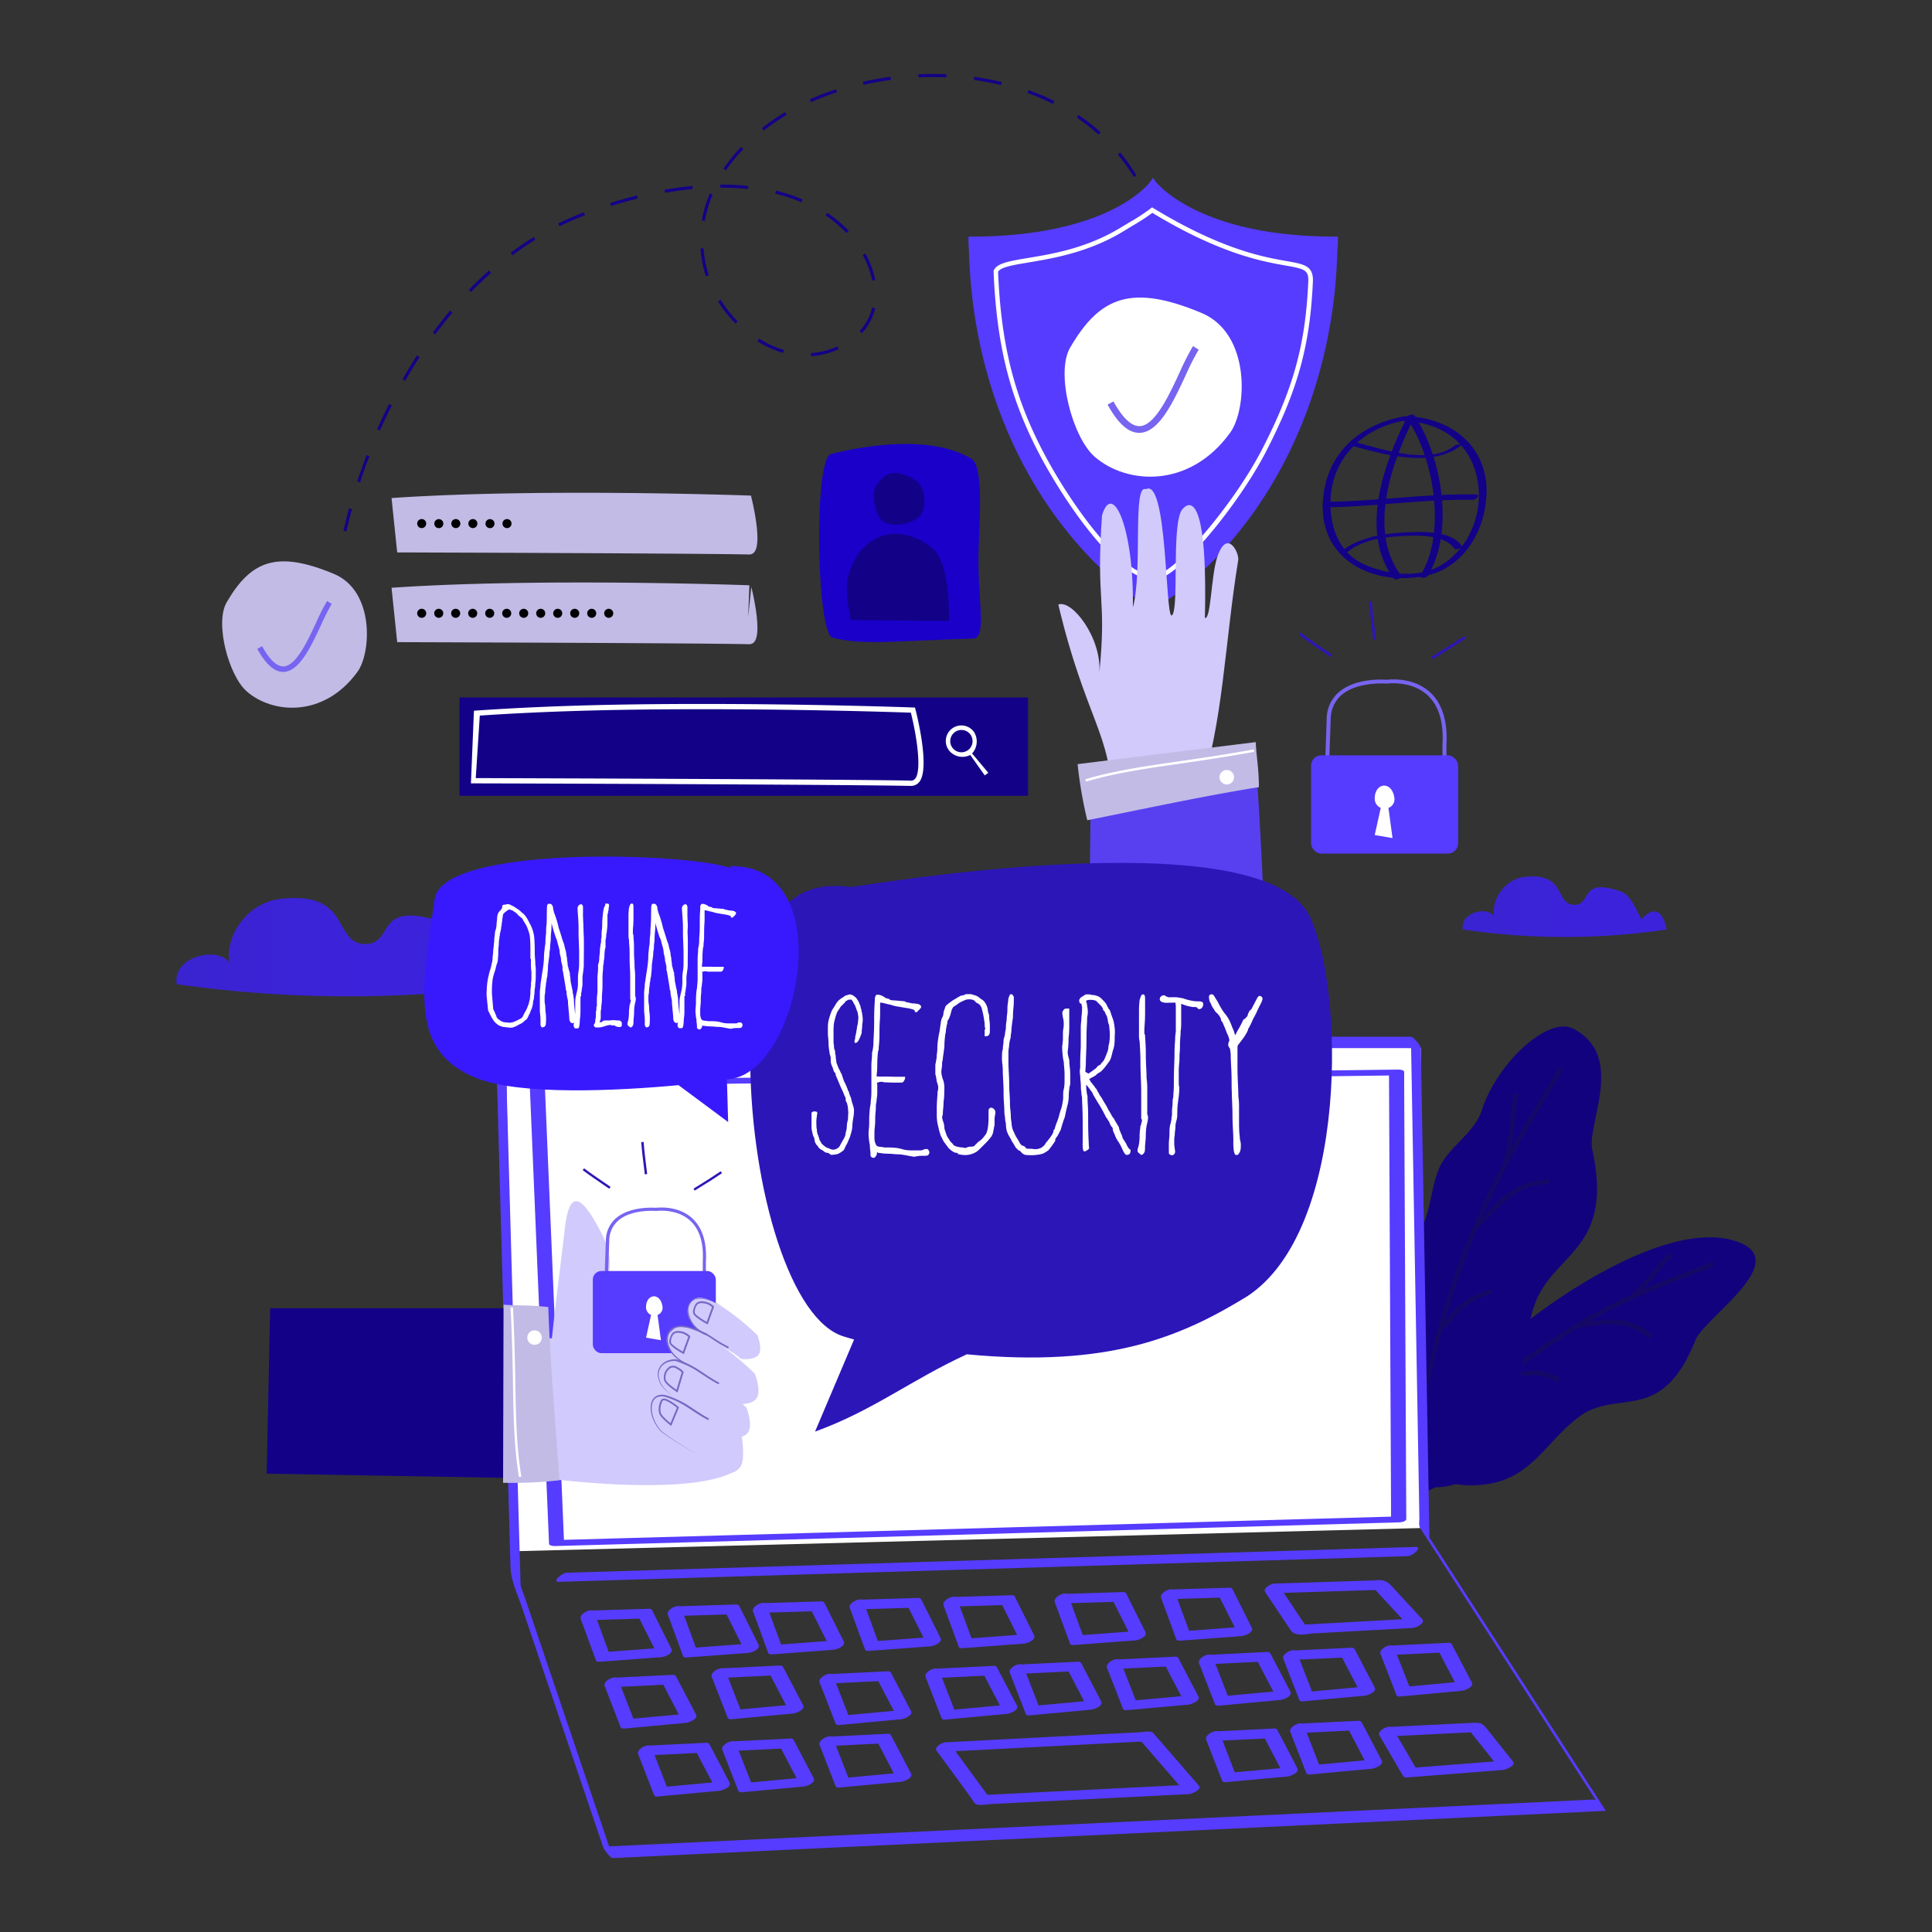 <svg xmlns="http://www.w3.org/2000/svg" xmlns:xlink="http://www.w3.org/1999/xlink" viewBox="0 0 800 800" id="Websecurity"><rect x="0" y="0" width="800" height="800" fill="#333333" stroke="none"/><defs><linearGradient id="a" x1="73.03" x2="215.61" y1="392.24" y2="392.24" gradientUnits="userSpaceOnUse"><stop offset="0" stop-color="#3a23d0" class="stopColor23bed0 svgShape"></stop><stop offset=".55" stop-color="#3c23db" class="stopColor23dbd0 svgShape"></stop></linearGradient><linearGradient id="b" x1="605.61" x2="690.02" y1="375.45" y2="375.45" xlink:href="#a"></linearGradient></defs><g data-name="Layer 1" fill="#000000" class="color000000 svgShape"><path fill="#13027d" d="M702.1 554.84c-4.16 10.33-9.93 20.18-20 23.77-9 3.24-18.5 1.49-27 7.2-12.36 8.31-18.71 22.61-33.69 27.45a41.73 41.73 0 0 1-18.76 1.27c-3.58-.5-15.1 4-19.77-5.24C572.66 589 678.25 496.14 721 514.8c19.64 8.55-15.27 31.02-18.9 40.04Z" class="color02797d svgShape"></path><path d="M652.86 533c-4.66 44.06-23.26 73-50.17 81.54-3.5 1.11-15.1 4-19.77-5.24-6.26-12.38 30.56-51.72 69.94-76.3Z" style="mix-blend-mode:multiply" fill="#13027d" class="color02797d svgShape"></path><path fill="#160966" d="m582.65 608.67-1.15-1.39c54.83-56.52 86.37-68.76 119.77-81.71l7.92-3.09.54 1.8c-2.66 1.05-5.3 2.08-7.94 3.1-33.21 12.88-64.58 25.06-119.14 81.29Z" class="color096666 svgShape"></path><path fill="#160966" d="M683.11 554.25c-8.87-7.19-15.86-6.26-25.53-5-1.42.19-2.88.38-4.41.56l-.13-1.91c1.52-.17 3-.37 4.38-.55 9.68-1.29 17.33-2.3 26.74 5.32ZM623.53 570.85l-.15-1.91c1.7-.22 3.24-.47 4.59-.69 6.22-1 10-1.62 17.87 2.27l-.73 1.75c-7.46-3.66-10.82-3.11-16.94-2.12-1.37.23-2.91.48-4.64.7ZM675 538.08l-1.81-.31c4.15-2.6 8.44-7.95 11.64-11.8a82.63 82.63 0 0 1 6.45-7.18l1.1 1.45a79.59 79.59 0 0 0-6.3 7c-3.27 3.98-6.67 8.08-11.08 10.84Z" class="color096666 svgShape"></path><path fill="#13027d" d="M659.34 476.06c2.66 12.33 3.53 25.51-3.45 36.49-6.28 9.88-16.09 15.7-20.31 27.35-6.16 16.94-3 34.49-13.77 50.41A56.73 56.73 0 0 1 605.34 606c-3.6 2.35-11.39 15.27-21.47 10.77-22.18-9.88-15.33-27.29-18.71-38-7-22-7.61-40.21 5-54.89 5.15-6 12.92-8.52 17.81-14.77 4.47-5.73 4.68-20.1 9-27.45 4.73-8 13.75-13.1 16.64-22.05 6.18-19.15 27.35-39.23 38-33.58 21.66 11.5 5.39 39.26 7.73 50.03Z" class="color02797d svgShape"></path><path fill="#160966" d="m583.11 616.44-1.69-.29c15-92.45 36.31-127.77 58.9-165.17 1.78-3 3.56-5.9 5.34-8.89l1.43 1q-2.69 4.49-5.35 8.9c-22.48 37.25-43.74 72.41-58.63 164.45Z" class="color096666 svgShape"></path><path fill="#160966" d="m611.11 509.64-1.11-1.39c1.29-1.34 2.51-2.64 3.68-3.9 8.08-8.65 14.47-15.48 27.86-16.08v1.92c-12.72.57-18.59 6.84-26.7 15.52-1.22 1.29-2.44 2.58-3.73 3.93ZM597 551.24l-1.17-1.37c1.43-1.53 2.69-2.94 3.8-4.19 5.06-5.72 8.13-9.17 17.8-11.89l.38 1.86c-9.2 2.59-12 5.7-17 11.36-1.07 1.26-2.34 2.68-3.81 4.23ZM623.8 482.32l-2 1.53c2.19-5.54 3.12-13.9 3.65-19.79a101.68 101.68 0 0 1 1.43-11.33l1.68.36a103.76 103.76 0 0 0-1.4 11.11c-.51 6.04-1.06 12.29-3.36 18.12Z" class="color096666 svgShape"></path><path fill="#563cfe" d="M476.82 252.13c-21.94-14.36-40.54-35.48-53.78-61.07-13.57-26.22-21.11-56.49-21.81-87.52a38.28 38.28 0 0 1-.2-4V97.97h1.22c30.09 0 48.67-6.23 58.95-11.46 11.11-5.65 15.19-11.36 15.23-11.42l1-1.45 1 1.43c.17.23 17.38 22.9 74.23 22.9H554v1.57a37.28 37.28 0 0 1-.23 4.19c-.73 31-8.28 61.2-21.85 87.38-13.23 25.54-31.81 46.62-53.72 61l-.69.45Z" class="colorfe6a3c svgShape"></path><path fill="#ffffff" d="M477.34 240c-14.64 0-36.85-32.38-47.41-52.79-11.91-23-17.27-44.69-18.51-74.82v-.19l.07-.19c1.21-3 6.35-3.88 14.13-5.18 10.38-1.72 24.68-4.1 38.83-12.83l3.55-2.13a77.24 77.24 0 0 0 8.53-5.6l.5-.42.56.34c28.24 17.18 45.69 20.25 55.07 21.9 7.3 1.29 11 1.93 11 7.94-1.11 26.85-6.24 45.5-19.6 71.29-11.41 22-36.64 52.67-45.84 52.67-.3.01-.59.01-.88.01Zm-64.06-127.44c1.24 29.72 6.55 51.12 18.3 73.82 11.12 21.51 32.68 51.79 45.76 51.79H478.13c7.69 0 32.48-29 44.24-51.67 13.22-25.52 18.3-44 19.38-70.48 0-4.25-1.8-4.73-9.42-6.07-9.44-1.66-27-4.74-55.16-21.81a88.1 88.1 0 0 1-8.23 5.35c-1.12.68-2.3 1.38-3.52 2.14-14.42 8.87-29.54 11.37-39.51 13.05-6.46 1.07-11.61 1.93-12.63 3.88Z" class="colorffffff svgShape"></path><path fill="#ffffff" d="M497.48 129.56c-28.63-11.91-41.93-7.06-54.38 14.42-6.09 10.49 1 37.2 10.21 45.17 13.12 11.42 39.07 13.37 56-9.87 7.2-9.81 8.69-41.17-11.83-49.72Z" class="colorffffff svgShape"></path><path fill="#7764f0" d="M471.73 179.23c-4.47 0-8.76-3.82-13.1-11.67l2.43-1.34c3.82 6.91 7.48 10.34 10.85 10.23 6.28-.21 12-12.42 16.54-22.23A106.89 106.89 0 0 1 494 143.3l2.35 1.49a104.62 104.62 0 0 0-5.38 10.6c-5.15 11.05-11 23.57-19 23.84Z" class="color31bfcd svgShape"></path><path fill="url(#a)" d="M73.16 407.54c-1.87-11.43 16.86-15.9 21.73-9-1.56-10.91 7.25-25.23 22.37-26.46 28.55-2.67 20.27 18.54 34 18.85 12.53-.24 3.19-18.35 31.69-9.28 6.83 2 10.29 9.66 15.11 19.09 9.76-10.75 15.75-3.75 17.55 6.75a505.79 505.79 0 0 1-142.45.05Z"></path><path fill="#130188" d="M581.3 172.4c-19.3 3.64-33 16.27-33.57 36.63-.61 23.28 21.18 33.5 41.93 29.54 16-3 25.21-18.31 25.87-33.66.86-20.15-14.9-32.28-33.82-32.53-1.28 0-3.42 1.9-1.23 1.93 16.7.21 29.42 9.5 31.61 26.34 1.78 13.72-5 28.7-17.77 34.62-8.69 4-20.06 2.36-28.59-1.17-9.17-3.79-13.5-11.76-14.56-21.19-2.25-19.85 10.53-35 29.72-38.62 1.56-.29 2.63-2.31.41-1.89Z" class="color015288 svgShape"></path><path fill="#130188" d="M549 210.05c20.36-.19 40.56-3.46 60.92-3.07 1.5 0 3.33-2.21 1.15-2.26-20.66-.4-41.12 2.88-61.76 3.07-1.8 0-2.51 2.28-.31 2.26ZM558.9 184.38c13.54 3.6 34 9.83 46.35-.14.66-.53-2.33-.19-2.92.28-10.09 8.16-29.55 1.63-40.76-1.36-.72-.19-3.55 1-2.67 1.22ZM605.3 226.06c-4.68-6.62-16.78-5.9-23.82-5.57-8.73.4-19.28 2.13-26.18 7.93-1.32 1.11 1.9.77 2.52.25 6.47-5.45 16.14-6.42 24.26-6.79 6.13-.29 16.19-.31 20.19 5.34.5.7 3.62-.33 3-1.16Z" class="color015288 svgShape"></path><path fill="#130188" d="M582.65 172.7c-9.62 19-19.95 47.79-5.51 66.9.65.86 3.77-.24 3-1.26-14-18.6-3.87-47.09 5.52-65.58.7-1.37-2.53-1-3-.06Z" class="color015288 svgShape"></path><path fill="#130188" d="M582.67 173.39c11.16 16.27 16.36 47.49 5.5 64.89-.86 1.36 2.41 1.14 3 .15 11.2-17.92 5.9-49.67-5.55-66.36-.68-1-3.8.13-3 1.32Z" class="color015288 svgShape"></path><path fill="#130187" d="m307.8 61.74-.93-.88a71.21 71.21 0 0 0-7.33 9l1 .72a72 72 0 0 1 7.26-8.84ZM237.14 91.19c1.65-.71 3.36-1.41 5.09-2.08l-.46-1.2c-1.75.68-3.47 1.38-5.14 2.1-1.84.79-3.68 1.64-5.49 2.53l.57 1.15c1.78-.88 3.61-1.69 5.43-2.5ZM309.7 78.27l.13-1.27a106.08 106.08 0 0 0-11.58-.56v1.28a106.24 106.24 0 0 1 11.45.55ZM368.92 33.07l-.17-1.27c-3.83.52-7.67 1.21-11.41 2.06l.29 1.26c3.7-.85 7.49-1.54 11.29-2.05ZM221.68 99.25l-.68-1.09c-3.22 2-6.43 4.19-9.55 6.53l.77 1c3.09-2.29 6.27-4.47 9.46-6.44ZM173.72 147.9l-1.07-.69c-2.07 3.18-4.1 6.5-6 9.88l1.12.64c1.88-3.36 3.9-6.66 5.95-9.83ZM153 188.9l-1.2-.45a235.4 235.4 0 0 0-3.89 10.9l1.22.4c1.14-3.63 2.44-7.28 3.87-10.85ZM203.34 113l-.85-1c-2.83 2.52-5.63 5.2-8.35 8l.93.89c2.68-2.76 5.47-5.43 8.27-7.89ZM162.27 167.86l-1.15-.58c-1.72 3.42-3.39 6.94-5 10.47l1.17.52c1.61-3.52 3.26-7.02 4.98-10.41ZM187.37 129.43l-1-.83c-2.44 2.91-4.85 6-7.15 9.09l1 .76c2.34-3.11 4.78-6.14 7.15-9.02ZM143.48 220c.7-3.08 1.45-6.17 2.29-9.23l-1.24-.34c-.85 3.11-1.61 6.25-2.32 9.37ZM355.92 137.13l.94.87a22.59 22.59 0 0 0 5.52-10.34l-1.25-.29a21.29 21.29 0 0 1-5.21 9.76ZM362.44 116a38.27 38.27 0 0 0-4.08-11l-1.12.62a37.32 37.32 0 0 1 3.95 10.58ZM350.52 96.48l.93-.88a45.42 45.42 0 0 0-1.7-1.7 54.64 54.64 0 0 0-7.21-5.8l-.71 1.06a55 55 0 0 1 7 5.66c.6.55 1.17 1.1 1.69 1.66ZM344.63 144.32a30.23 30.23 0 0 1-8.83 1.88l.08 1.28a31.78 31.78 0 0 0 9.2-2c.74-.27 1.45-.56 2.14-.87l-.52-1.17c-.7.33-1.35.62-2.07.88ZM380.3 30.77l.06 1.27c3.82-.17 7.68-.17 11.48 0l.05-1.28c-3.82-.17-7.73-.17-11.59.01ZM335.35 41.14l.53 1.17a112.92 112.92 0 0 1 10.7-4.13l-.41-1.18a106.09 106.09 0 0 0-10.82 4.14ZM470.32 72.16a78.48 78.48 0 0 0-6.46-9l-1 .81a76.92 76.92 0 0 1 6.36 8.86l.27.45 1.09-.67ZM403.26 33.09c3.81.53 7.6 1.24 11.26 2.13l.31-1.24a115.06 115.06 0 0 0-11.39-2.16ZM445.91 48.75a82 82 0 0 1 9 7l.85-1a84.52 84.52 0 0 0-9.16-7.12ZM425.5 38.51A99 99 0 0 1 436 43l.58-1.15a101.78 101.78 0 0 0-10.67-4.55ZM275.18 78.57l.22 1.26c3.85-.67 7.68-1.18 11.39-1.53l-.11-1.3c-3.75.38-7.62.9-11.5 1.57ZM252.69 84.07l.39 1.22c3.66-1.15 7.38-2.2 11.07-3.1l-.3-1.24c-3.72.9-7.47 1.96-11.16 3.12ZM313.64 141.29a42 42 0 0 0 10.62 4.84l.36-1.23a40.87 40.87 0 0 1-10.3-4.69ZM295.11 80.59l-1.18-.5a50.87 50.87 0 0 0-3.32 11.16l1.26.22a50 50 0 0 1 3.24-10.88ZM315.48 53.05l.8 1a89.83 89.83 0 0 1 9.43-6.49l-.66-1.1a92 92 0 0 0-9.57 6.59ZM332.32 82.57a72.1 72.1 0 0 0-11-3.62l-.32 1.24a70 70 0 0 1 10.85 3.56ZM298.39 124.17l-1.08.68a53.9 53.9 0 0 0 7.25 9.12l.91-.9a53 53 0 0 1-7.08-8.9ZM291.32 102.8l-1.28.09a49.08 49.08 0 0 0 1.38 8.49c.24 1 .53 2 .86 3l1.22-.4c-.32-1-.6-1.91-.84-2.87a48.35 48.35 0 0 1-1.34-8.31Z" class="color015287 svgShape"></path><path fill="#c1bbe6" d="M310.3 229.6h-.06c-22.89-.49-143.8-.85-145-.85h-.77l-2.34-22.52.88-.06c21.06-1.41 47.17-2.12 77.63-2.12 37.92 0 69.35 1.13 69.66 1.15h.64l.16.62c.47 1.89 4.51 18.63 1.31 22.71a2.6 2.6 0 0 1-2.11 1.07Z" class="colorbbe6dd svgShape"></path><path d="M175.48 216.8a.83.83 0 1 1-.82-.83.83.83 0 0 1 .82.83Z" fill="#000000" class="color000000 svgShape"></path><path d="M175.94 215.48a1.87 1.87 0 1 0 0 2.65 1.88 1.88 0 0 0 0-2.65ZM210.8 216.8a.83.83 0 1 1-.8-.8.83.83 0 0 1 .8.8Z" fill="#000000" class="color000000 svgShape"></path><path d="M211.26 215.48a1.87 1.87 0 1 0 0 2.65 1.88 1.88 0 0 0 0-2.65ZM182.55 216.8a.83.83 0 0 1-1.66 0 .83.83 0 1 1 1.66 0Z" fill="#000000" class="color000000 svgShape"></path><path d="M183 215.48a1.87 1.87 0 1 0 .05 2.65 1.87 1.87 0 0 0-.05-2.65ZM189.61 216.8a.83.83 0 1 1-.83-.83.83.83 0 0 1 .83.83Z" fill="#000000" class="color000000 svgShape"></path><path d="M190.07 215.48a1.87 1.87 0 1 0 0 2.65 1.88 1.88 0 0 0 0-2.65ZM196.67 216.8a.83.83 0 1 1-.82-.83.83.83 0 0 1 .82.83Z" fill="#000000" class="color000000 svgShape"></path><path d="M197.13 215.48a1.87 1.87 0 1 0 0 2.65 1.88 1.88 0 0 0 0-2.65ZM203.74 216.8a.83.83 0 1 1-.83-.83.83.83 0 0 1 .83.83Z" fill="#000000" class="color000000 svgShape"></path><path d="M204.19 215.48a1.87 1.87 0 1 0 .05 2.65 1.87 1.87 0 0 0-.05-2.65Z" fill="#000000" class="color000000 svgShape"></path><path fill="#c1bbe6" d="M310.3 266.75h-.06c-22.89-.49-143.8-.84-145-.85h-.77l-2.34-22.52.88-.06c21.06-1.41 47.17-2.12 77.63-2.12 37.92 0 69.35 1.14 69.66 1.15l-.5 13.13 1.3-12.49c.47 1.9 4.51 18.63 1.31 22.71a2.57 2.57 0 0 1-2.11 1.05Z" class="colorbbe6dd svgShape"></path><path d="M175.48 254a.83.83 0 1 1-.82-.83.83.83 0 0 1 .82.83Z" fill="#000000" class="color000000 svgShape"></path><path d="M175.94 252.63a1.87 1.87 0 1 0 0 2.65 1.87 1.87 0 0 0 0-2.65ZM210.68 254a.83.83 0 1 1-.83-.83.83.83 0 0 1 .83.83Z" fill="#000000" class="color000000 svgShape"></path><path d="M211.14 252.63a1.87 1.87 0 1 0 0 2.65 1.87 1.87 0 0 0 0-2.65ZM182.52 254a.83.83 0 1 1-.83-.83.83.83 0 0 1 .83.83Z" fill="#000000" class="color000000 svgShape"></path><path d="M183 252.63a1.87 1.87 0 1 0 0 2.65 1.87 1.87 0 0 0 0-2.65ZM189.56 254a.83.83 0 1 1-.83-.83.83.83 0 0 1 .83.83Z" fill="#000000" class="color000000 svgShape"></path><path d="M190 252.63a1.87 1.87 0 1 0 0 2.65 1.87 1.87 0 0 0 0-2.65ZM196.6 254a.83.83 0 1 1-.83-.83.83.83 0 0 1 .83.83Z" fill="#000000" class="color000000 svgShape"></path><path d="M197.06 252.63a1.87 1.87 0 1 0 0 2.65 1.87 1.87 0 0 0 0-2.65ZM203.64 254a.83.83 0 1 1-.83-.83.83.83 0 0 1 .83.83Z" fill="#000000" class="color000000 svgShape"></path><path d="M204.1 252.63a1.87 1.87 0 1 0 0 2.65 1.87 1.87 0 0 0 0-2.65ZM217.72 254a.83.83 0 0 1-.83.83.83.83 0 0 1 0-1.66.83.83 0 0 1 .83.83Z" fill="#000000" class="color000000 svgShape"></path><path d="M218.18 252.63a1.87 1.87 0 1 0 0 2.65 1.87 1.87 0 0 0 0-2.65ZM252.92 254a.83.83 0 1 1-.83-.83.83.83 0 0 1 .83.83Z" fill="#000000" class="color000000 svgShape"></path><path d="M253.38 252.63a1.87 1.87 0 1 0 0 2.65 1.87 1.87 0 0 0 0-2.65ZM224.76 254a.83.83 0 1 1-.83-.83.83.83 0 0 1 .83.83Z" fill="#000000" class="color000000 svgShape"></path><path d="M225.22 252.63a1.87 1.87 0 1 0 0 2.65 1.87 1.87 0 0 0 0-2.65ZM231.8 254a.83.83 0 1 1-.83-.83.83.83 0 0 1 .83.83Z" fill="#000000" class="color000000 svgShape"></path><path d="M232.26 252.63a1.87 1.87 0 1 0 0 2.65 1.87 1.87 0 0 0 0-2.65ZM238.84 254a.83.83 0 1 1-.83-.83.83.83 0 0 1 .83.83Z" fill="#000000" class="color000000 svgShape"></path><path d="M239.3 252.63a1.87 1.87 0 1 0 0 2.65 1.87 1.87 0 0 0 0-2.65ZM245.88 254a.83.83 0 1 1-.83-.83.83.83 0 0 1 .83.83Z" fill="#000000" class="color000000 svgShape"></path><path d="M246.34 252.63a1.87 1.87 0 1 0 0 2.65 1.87 1.87 0 0 0 0-2.65Z" fill="#000000" class="color000000 svgShape"></path><path fill="#1b00ca" d="M405.19 228.85c-.42 20.45 3.65 35.41-2.39 35.57-30.57.85-45.61 3-58.11-.42-6.57-1.8-7.87-74.16-.57-76 13.79-3.51 41.17-8.12 58.09 1.93 5.36 3.17 3.23 27.07 2.98 38.92Z" class="color0086ca svgShape"></path><path fill="#130188" d="M378.42 198.44c-7.95-4.33-11.83-3.23-15.75 2.89-1.92 3-.35 11.18 2.12 13.82 3.54 3.77 12.66 2.15 16.15-1.48 2.43-2.54 3.19-12.12-2.52-15.23ZM393 257.12c0-11.18-.9-25.47-7.37-30.5-14.52-11.29-30.75-4.62-34.63 12.92-.85 3.8-.17 10.43 1.29 17.23Z" class="color015288 svgShape"></path><path fill="#7764f0" d="m549.63 336.54-1.64-.06 1.37-39a14.66 14.66 0 0 1 5-10.85c6.92-6 18.52-5.26 19.79-5.15 1.15-.16 11-1.23 18 5.17 5 4.61 7.33 11.89 6.79 21.64v25.57h-1.63v-25.65c.51-9.29-1.59-16.13-6.26-20.39-6.74-6.15-16.63-4.77-16.73-4.75h-.2c-.11 0-12-1-18.66 4.75a13.1 13.1 0 0 0-4.43 9.68Z" class="color31bfcd svgShape"></path><rect width="60.89" height="40.69" x="542.89" y="312.76" fill="#563cfe" rx="4.25" class="colorfe6a3c svgShape"></rect><path fill="#ffffff" d="M577.43 330.76c-.82-7.68-8.26-6.86-8.19 0a4.13 4.13 0 0 0 2.5 3.77l-2.5 11.24 7.37 1.26-1.68-12.5a3.85 3.85 0 0 0 2.5-3.77Z" class="colorffffff svgShape"></path><path fill="#2c16b8" d="m568.65 264.93-.4-3.2c-.52-4.15-1-8.44-1.38-12.76l1.13-.09c.33 4.29.87 8.57 1.38 12.71l.4 3.2ZM551 272.06l-2.65-1.82c-3.47-2.35-7-4.79-10.51-7.4l.69-.91c3.44 2.6 7 5 10.46 7.37l2.65 1.82ZM593.32 273l-.6-1 2.73-1.7c3.54-2.2 7.21-4.47 10.76-6.91l.65.93c-3.58 2.46-7.26 4.74-10.82 6.95Z" class="color1693b8 svgShape"></path><path fill="#c1bbe6" d="M138.28 237.64c-23.39-9.73-34.26-5.77-44.43 11.78-5 8.57.86 30.39 8.35 36.9 10.71 9.33 31.91 10.92 45.78-8.06 5.85-8.01 7.09-33.64-9.7-40.62Z" class="colorbbe6dd svgShape"></path><path fill="#7764f0" d="M117.24 278.22c-3.65 0-7.15-3.12-10.7-9.54l2-1.1c3.12 5.65 6.11 8.46 8.86 8.37 5.13-.18 9.78-10.15 13.51-18.17a86.26 86.26 0 0 1 4.54-8.91l1.91 1.21a86.68 86.68 0 0 0-4.39 8.66c-4.2 9-9 19.25-15.49 19.48Z" class="color31bfcd svgShape"></path><path fill="#130188" d="M190.28 288.82h235.4v40.7h-235.4z" class="color015288 svgShape"></path><path fill="#ffffff" d="M377.23 325.43h-.12c-26.11-.55-154.11-1-179.5-1.05H195l1.25-30.09 2.23-.15c26.17-1.76 54.27-2.65 92.17-2.65 45.06 0 82.45 1.29 86.56 1.43l1.67.06.39 1.57c1 3.93 5.63 23.81 1.44 29.17a4.34 4.34 0 0 1-3.48 1.71ZM197 322.19h.65c25.39.08 153.41.5 179.56 1.05l.05 1.1v-1.1a2.13 2.13 0 0 0 1.75-.88c2.57-3.29.85-16.43-1.84-27.26-4.3-.15-41.58-1.43-86.5-1.43-37.83 0-65.87.89-92 2.64ZM403.32 303.09a6.44 6.44 0 1 0-10.42 7.57 7.1 7.1 0 0 0 8.86 1.95l6 8.46 1.48-1.07-6.71-8a7.42 7.42 0 0 0 .79-8.91Zm-2.49 7.52a4.62 4.62 0 1 1 1-6.45 4.62 4.62 0 0 1-1 6.45Z" class="colorffffff svgShape"></path><path fill="url(#b)" d="M605.69 384.88c-1.1-7.05 10-9.8 12.86-5.51-.92-6.73 4.3-15.55 13.25-16.31 16.89-1.64 12 11.43 20.12 11.62 7.42-.15 1.89-11.31 18.76-5.72 4.05 1.25 6.09 6 9 11.76 5.78-6.62 9.32-2.31 10.39 4.16a287.85 287.85 0 0 1-84.38 0Z"></path><path fill="#d1cafb" d="M496.83 327.68c9.6-27.51 10.36-62.09 15.89-95.73.48-3.14-4.76-13.5-8.8-.91-2.43 7.62-2.51 25.71-5 24.83 1.34-58.25-8.48-46.2-9.61-44.62-4.34 6.83-.88 42.14-4.17 43.63-2.67.19-1.75-57.14-10.65-52.31-5.7-2.39-1.22 33.66-5.39 49 .49-32.86-8.42-52.76-12.79-38.15-2.52 36.75 2 33.32-1.08 65.14 1-14.45-11.38-30.47-17-28.22 11 46.52 22.52 55 21.74 80.13Z" class="colorfbd4ca svgShape"></path><path fill="#5840f1" d="M450.37 489.33c4.58 1.65 73 20.81 73.22 16.52 4.51-77.84-3.26-186.14-3.26-186.14l-68.62 6.37s-1.57 118.65-1.34 163.25Z" class="colorf16a40 svgShape"></path><path fill="#c1bbe6" d="M450.31 339.63h-.1a178.19 178.19 0 0 1-4-23.22l73.76-9.12c.24 6 1.2 9.61 1.33 18.64-23.3 3.74-47.88 9.07-70.99 13.7Z" class="colorbbe6dd svgShape"></path><path fill="#ffffff" d="M449.69 323.68c11.79-3.6 25.89-5.61 39.52-7.55 8.23-1.17 23-3.42 30.13-4.84l-.19-1c-7.15 1.41-21.86 3.66-30.08 4.83-13.67 1.95-27.81 4-39.67 7.58ZM506.82 319.06a3 3 0 1 0 3.94 1.64 3 3 0 0 0-3.94-1.64ZM209.45 430.38l378.87 3.6-.26 198.76-375.32 9.6-3.29-211.96z" class="colorffffff svgShape"></path><path fill="#563cfe" d="M209.33 434h379l-4.1-4.72 3.26 185.43.24 13.91c0 1.19-.33 3.09.34 4.14q9.39 14.53 18.79 29.08 26.74 41.46 53.52 82.9c.63 1 .23.37-1.23.44l-7.18.34-29.3 1.4L522 751.69l-227.12 10.82-45.16 2.15 4.08 4.57q-14.85-43.9-29.72-87.79-3.35-9.9-6.71-19.82c-.57-1.69-1.79-4.25-1.82-5.68l-.72-25.46q-2.73-97.71-5.47-195.41v-1.09c-.05-1.84-4.06-3.52-4.09-4.72L210.46 616q.47 16.41.92 32.81c.17 5.74 2.82 11.08 4.65 16.48q16.4 48.47 32.82 96.93l.87 2.6c.34 1 3 4.62 4.09 4.57l147.07-7 224.34-10.68 39.6-1.88a.53.53 0 0 0-.15-.44l-49.07-76-22.74-35.21c-1.28-2-1-1-1-3.27l-.21-12q-1.65-94.35-3.31-188.69V434c0-1-3.06-4.72-4.1-4.72h-379c.91-.02 2.42 4.72 4.09 4.72Z" class="colorfe6a3c svgShape"></path><path fill="#563cfe" d="m221.67 449.74 160.49-2 191-2.38 4.37-.06-2.38-1 .85 179.57v5.5l3.84-1.47L418 632.45l-184.52 5.17c-.76 0-1.53 0-2.29.06l2.37 1q-3.81-90.75-7.63-181.5c-.12-3-.25-5.92-.37-8.88-.07-1.66-6.3-1.26-6.22.51q3.81 90.75 7.63 181.51.19 4.43.37 8.87c0 .85 1.84 1 2.38 1l161.93-4.54 184.51-5.18 2.3-.07c.83 0 3.85-.08 3.85-1.46q-.45-89.77-.87-179.55v-5.5c0-.85-1.86-1-2.37-1l-160.5 2-191 2.39-4.37.05c-2.66.01-5.8 2.47-1.53 2.41ZM231.56 655 393 650.13l187-5.67 3-.09c1.81-.06 6.46-3.91 3-3.81l-161.38 4.91-187 5.68-3 .09c-1.82.06-6.46 3.9-3.05 3.8ZM313.15 667.89l22.76-.68c2.19-.07-.35-1.15.32.19l2.51 5q2.55 5.07 5.08 10.15l4.22-3.45-23.92 1.78c-2.53.18-.67.12-.6.32l-2.16-5.88q-2-5.43-4-10.9c-.73-2-6.35.69-5.55 2.87q3.17 8.58 6.31 17.17c.17.47.92.62 1.33.59l25.71-1.91c1.23-.09 5.18-1.52 4.21-3.45l-8-16a1.44 1.44 0 0 0-1.34-.59l-24 .73c-2.03.09-6.39 4.17-2.88 4.06ZM277.87 669.21l22.76-.69c2.19-.07-.35-1.15.32.19l2.52 5 5.08 10.15 4.21-3.46-23.91 1.78c-2.54.19-.68.13-.61.32-.72-2-1.44-3.91-2.15-5.87q-2-5.46-4-10.9c-.73-2-6.35.67-5.54 2.86l6.3 17.17c.17.46.93.61 1.33.58l25.71-1.9c1.23-.09 5.18-1.52 4.21-3.45l-8-16a1.43 1.43 0 0 0-1.33-.59l-24 .73c-2.01.1-6.41 4.19-2.9 4.08ZM353.23 666.47l22.76-.69c2.19-.07-.35-1.15.32.19l2.51 5 5.09 10.16 4.21-3.46-23.92 1.78c-2.53.18-.67.12-.6.32l-2.16-5.88-4-10.9c-.73-2-6.35.68-5.55 2.87q3.17 8.58 6.31 17.17c.17.47.93.62 1.33.59l25.71-1.91c1.23-.09 5.18-1.52 4.21-3.45l-8-16a1.41 1.41 0 0 0-1.34-.58l-24 .72c-2 .09-6.39 4.17-2.88 4.07ZM241.76 670.94q11.38-.33 22.76-.69c2.19-.06-.34-1.15.33.19.83 1.68 1.67 3.35 2.51 5q2.55 5.07 5.08 10.15l4.22-3.45-23.92 1.77c-2.53.19-.67.13-.6.32l-2.14-5.84-4-10.9c-.72-2-6.34.68-5.54 2.86q3.15 8.6 6.31 17.18c.17.46.92.61 1.33.58l25.71-1.9c1.23-.09 5.17-1.52 4.21-3.46l-8-16a1.4 1.4 0 0 0-1.33-.59l-24 .73c-2.04.11-6.43 4.16-2.93 4.05ZM438.09 664l22.77-.69c2.19-.07-.35-1.15.32.19l2.51 5 5.09 10.16c1.4-1.15 2.8-2.31 4.21-3.45L449.07 677c-2.53.19-.67.13-.6.32l-2.16-5.87q-2-5.46-4-10.9c-.73-2-6.35.68-5.55 2.86q3.15 8.6 6.31 17.17c.17.47.92.62 1.33.59l25.71-1.91c1.23-.09 5.17-1.52 4.21-3.45l-8-16a1.41 1.41 0 0 0-1.34-.58L441 660c-2 0-6.41 4.13-2.91 4ZM392 665.33l22.77-.69c2.18-.07-.36-1.15.31.19.84 1.67 1.69 3.35 2.52 5l5.09 10.17 4.22-3.45-23.91 1.78c-2.53.18-.68.13-.61.32l-2.15-5.87q-2-5.44-4-10.9c-.73-2-6.34.68-5.54 2.86q3.15 8.6 6.31 17.17c.17.47.92.62 1.33.59l25.66-1.91c1.22-.09 5.17-1.52 4.21-3.45l-8-16a1.42 1.42 0 0 0-1.33-.59l-24 .73c-1.98.07-6.38 4.15-2.88 4.05ZM482.1 662.24l22.77-.69c2.18-.07-.35-1.15.32.19l2.51 5 5.09 10.15 4.21-3.45-23.92 1.78c-2.53.18-.67.13-.61.32-.71-2-1.43-3.91-2.15-5.88-1.34-3.62-2.67-7.26-4-10.89-.72-2-6.34.68-5.54 2.86q3.15 8.6 6.31 17.17c.17.46.92.62 1.33.59l25.7-1.91c1.24-.09 5.18-1.52 4.22-3.45l-8-16a1.4 1.4 0 0 0-1.33-.59l-24 .73c-2.01.09-6.41 4.17-2.91 4.07ZM525.19 659.78l36.88-1.16 7.19-.22c1.46 0 .54.28.07-.23l1.91 2.07 12.61 13.64 3.91-3.78-37.58 2.06-8.33.45-2.06.12c-.07 0 1.38 1.22.19-.56l-10.58-15.84c-1.29-1.93-6.72 1.1-5.55 2.86L534.43 675c2 3 6.66 1.51 9.9 1.33l40.55-2.22c1.36-.08 5.66-1.9 3.92-3.78l-12.6-13.64c-2.93-3.17-5.11-2.33-9.38-2.2l-38.75 1.22c-1.99.09-6.39 4.18-2.88 4.07ZM251.66 698.73l22.74-1.1c2.18-.11-.35-1.17.34.15l2.61 5 5.26 10.06 4.21-3.45-23.82 2.19c-2.52.23-.7.14-.62.35q-1.12-2.91-2.26-5.83l-4.2-10.83c-.77-2-6.38.72-5.54 2.87q3.3 8.54 6.61 17.05c.18.46.92.63 1.34.59l25.66-2.37c1.2-.11 5.22-1.53 4.21-3.46l-8.29-15.84a1.45 1.45 0 0 0-1.33-.59l-24 1.17c-2.02.1-6.41 4.21-2.92 4.04ZM340.68 697.24l22.75-1.1c2.17-.11-.36-1.17.33.15.86 1.67 1.74 3.33 2.61 5l5.26 10.05 4.21-3.44-23.84 2.19c-2.51.23-.69.15-.61.36-.75-2-1.51-3.89-2.26-5.83l-4.2-10.83c-.77-2-6.38.71-5.55 2.87q3.32 8.52 6.62 17.05c.18.46.92.62 1.34.59l25.66-2.38c1.19-.11 5.23-1.52 4.22-3.45l-8.3-15.84a1.41 1.41 0 0 0-1.33-.59q-12 .59-24 1.17c-2.01.09-6.4 4.2-2.91 4.03ZM296.08 694.92l22.75-1.1c2.18-.1-.36-1.16.33.16l2.61 5L327 709l4.21-3.44-23.87 2.2c-2.52.24-.7.15-.62.36-.75-1.94-1.5-3.89-2.26-5.83l-4.2-10.82c-.77-2-6.38.7-5.54 2.86l6.61 17c.18.46.92.63 1.34.59l25.66-2.38c1.2-.11 5.22-1.52 4.22-3.45l-8.3-15.84a1.43 1.43 0 0 0-1.33-.59l-24 1.17c-1.92.17-6.33 4.27-2.84 4.09ZM384.6 695q11.37-.56 22.75-1.11c2.18-.1-.36-1.16.33.16l2.61 5 5.27 10.05 4.21-3.45-23.88 2.21c-2.52.23-.69.14-.61.36-.76-2-1.51-3.89-2.26-5.84q-2.11-5.4-4.2-10.82c-.78-2-6.39.71-5.55 2.86q3.3 8.54 6.62 17.06c.18.45.92.62 1.33.58l25.67-2.37c1.19-.11 5.22-1.53 4.21-3.45q-4.14-7.93-8.3-15.84a1.4 1.4 0 0 0-1.33-.59l-24 1.16c-1.97.1-6.36 4.21-2.87 4.03ZM459.72 691.19l22.75-1.1c2.18-.11-.36-1.16.33.15l2.61 5 5.27 10.06 4.21-3.45L471 704c-2.52.23-.69.15-.61.36-.76-1.94-1.51-3.89-2.27-5.83-1.39-3.61-2.8-7.22-4.2-10.83-.77-2-6.38.71-5.54 2.87q3.32 8.52 6.62 17c.17.46.92.62 1.33.59l25.67-2.29c1.19-.11 5.22-1.52 4.21-3.45l-8.29-15.84a1.44 1.44 0 0 0-1.34-.59l-24 1.17c-1.96.09-6.35 4.2-2.86 4.03ZM419.48 693.24l22.75-1.1c2.18-.11-.36-1.17.33.16l2.61 5q2.63 5 5.27 10.06l4.21-3.45-23.88 2.21c-2.52.23-.69.14-.61.35l-2.26-5.82q-2.1-5.43-4.2-10.83c-.78-2-6.38.7-5.55 2.86q3.32 8.54 6.62 17.05c.18.46.92.63 1.33.59l25.67-2.38c1.2-.1 5.22-1.52 4.21-3.44q-4.14-7.94-8.29-15.85a1.41 1.41 0 0 0-1.34-.58l-24 1.16c-1.97.06-6.35 4.18-2.87 4.01ZM497.84 689.25l22.75-1.1c2.18-.11-.37-1.16.33.16l2.61 5q2.63 5 5.26 10.06l4.21-3.47-23.88 2.21c-2.52.23-.69.14-.61.35-.76-2-1.52-3.89-2.26-5.83q-2.11-5.42-4.21-10.82c-.77-2-6.38.7-5.55 2.86l6.63 17.06c.18.45.92.62 1.33.58l25.67-2.38c1.19-.1 5.22-1.52 4.21-3.45q-4.15-7.92-8.29-15.84a1.45 1.45 0 0 0-1.34-.59l-24 1.17c-1.96.09-6.35 4.21-2.86 4.03ZM573 685.44l22.76-1.1c2.17-.11-.36-1.17.33.15l2.61 5 5.26 10 4.21-3.45-23.88 2.21c-2.51.23-.69.15-.6.35-.76-1.94-1.51-3.88-2.27-5.83L577.17 682c-.77-2-6.38.7-5.54 2.86q3.3 8.53 6.62 17.06c.17.45.91.62 1.33.58l25.66-2.37c1.2-.11 5.23-1.53 4.21-3.46l-8.29-15.83a1.43 1.43 0 0 0-1.33-.59l-24 1.16c-1.97.09-6.36 4.2-2.83 4.03ZM532.72 687.48l22.75-1.1c2.18-.1-.36-1.16.33.16l2.61 5 5.26 10.06c1.41-1.16 2.81-2.31 4.22-3.45L544 700.33c-2.52.24-.69.15-.61.36l-2.26-5.83q-2.13-5.41-4.2-10.86c-.77-2-6.38.71-5.54 2.87q3.32 8.52 6.62 17.05c.18.46.92.62 1.33.59l25.66-2.35c1.2-.11 5.23-1.52 4.22-3.45q-4.15-7.92-8.29-15.84a1.45 1.45 0 0 0-1.34-.59l-24 1.17c-1.97.09-6.36 4.2-2.87 4.03ZM265.56 727l22.75-1.11c2.17-.1-.37-1.17.33.16l2.61 5 5.26 9.95 4.21-3.46-23.88 2.22c-2.51.23-.69.14-.61.35-.75-1.94-1.5-3.89-2.26-5.83l-4.2-10.83c-.77-2-6.38.71-5.54 2.87q3.3 8.52 6.62 17c.17.46.91.63 1.33.59l25.66-2.38c1.19-.11 5.22-1.52 4.22-3.45l-8.3-15.84a1.43 1.43 0 0 0-1.33-.59l-24 1.17c-1.97.18-6.36 4.29-2.87 4.18ZM340.68 723.13l22.75-1.13c2.17-.1-.36-1.16.33.16.86 1.66 1.74 3.32 2.61 5q2.63 5 5.26 10.06l4.21-3.45L352 736c-2.51.23-.69.14-.61.35l-2.26-5.83-4.2-10.82c-.77-2-6.38.7-5.55 2.86q3.32 8.52 6.62 17.06c.18.45.92.62 1.34.58l25.66-2.39c1.2-.12 5.23-1.53 4.22-3.45l-8.3-15.85a1.4 1.4 0 0 0-1.33-.58l-24 1.16c-2.01.09-6.4 4.21-2.91 4.04ZM300.44 725.17l22.75-1.1c2.18-.11-.36-1.16.33.15l2.61 5 5.26 10 4.21-3.45-23.87 2.23c-2.52.24-.69.14-.61.36-.76-2-1.51-3.89-2.27-5.83l-4.2-10.83c-.77-2-6.38.71-5.54 2.87q3.3 8.52 6.62 17c.17.45.92.62 1.33.58l25.66-2.37c1.2-.11 5.23-1.52 4.21-3.45q-4.14-7.92-8.29-15.84a1.4 1.4 0 0 0-1.33-.59l-24 1.17c-1.97.16-6.31 4.27-2.87 4.1ZM389.11 725.47l62.44-3.23 15.62-.81 4.39-.23c2.12-.1 1.5.45.57-.63q9.42 10.89 18.85 21.76l4.21-3.45-62.36 3.12-24.64 1.23c-.86 0 1.5 1.11.95.36l-1.23-1.67q-2.76-3.75-5.51-7.52-4.54-6.18-9.08-12.38c-1.39-1.89-6.77 1.19-5.55 2.86l8.36 11.4 5.77 7.88c.58.79 1.53 2.79 2.61 3.05 1.81.45 4.22-.11 6-.21l16.06-.8 65.7-3.29c.89 0 5.61-1.83 4.21-3.45q-9.45-10.89-18.89-21.8c-1.05-1.21-4.32-.43-5.67-.36l-15.35.79-64.57 3.34c-2 .11-6.38 4.22-2.89 4.04ZM500.75 721l22.74-1.11c2.18-.1-.35-1.16.34.16l2.61 5 5.26 10.06 4.21-3.45-23.91 2.15c-2.51.23-.69.14-.6.35-.76-1.94-1.51-3.89-2.27-5.83L505 717.51c-.77-2-6.39.7-5.54 2.86q3.3 8.53 6.61 17c.18.46.92.63 1.34.59l25.59-2.33c1.2-.11 5.22-1.52 4.21-3.45q-4.14-7.92-8.29-15.84a1.43 1.43 0 0 0-1.33-.59l-24 1.17c-1.94.08-6.33 4.2-2.84 4.08ZM572.51 719.13l31.76-1.57 5.13-.26c1.26-.06-1.23-1.07-.63-.32l2.16 2.7L621 732.32c1.41-1.15 2.81-2.29 4.21-3.45l-33.05 2.57-6.2.47c-1.4.12.09-.19.53.57l-1.49-2.56-8.28-14.25c-1.15-2-6.64 1-5.55 2.87q4.91 8.44 9.83 16.89a1.44 1.44 0 0 0 1.33.59l40-3.11c.91-.07 5.56-1.76 4.2-3.45l-10.07-12.64c-2.49-3.13-2.92-3.61-6.84-3.42l-34.24 1.69c-1.97.09-6.38 4.21-2.87 4.04ZM535.62 717.73l22.76-1.1c2.18-.11-.36-1.17.33.15l2.61 5 5.26 10.05 4.21-3.45-23.88 2.21c-2.51.24-.68.15-.6.35-.76-1.94-1.51-3.88-2.27-5.83l-4.2-10.82c-.77-2-6.38.71-5.55 2.87l6.63 17.05c.17.46.91.62 1.32.58l25.67-2.37c1.2-.11 5.22-1.52 4.22-3.45l-8.3-15.84a1.41 1.41 0 0 0-1.33-.59l-24 1.16c-1.97.09-6.36 4.2-2.88 4.03Z" class="colorfe6a3c svgShape"></path><path fill="#2c16b8" d="M352.38 367.3c.48.27 168.85-29.16 189.68 11.68 14.66 28.77 16.73 130.26-25.74 157.87-27.55 16.88-57.33 29.47-116 23.94-23.15 10.66-39 23.42-62.83 32q8.24-19.41 16.17-38.14c-1.73-.46-3.1-.87-4-1.16-22.39-6.35-38.39-61.27-39-112.85-.48-51.79 10.34-77.64 41.72-73.34Z" class="color1693b8 svgShape"></path><path fill="#ffffff" d="M356.78 418.81a3.72 3.72 0 0 1-.11-.6v-.49h-.24a1.58 1.58 0 0 1 0-.28 3.2 3.2 0 0 0-.31-1.23c-.17-.4-.32-.78-.46-1.2a13.29 13.29 0 0 0-.92-1.48 3.09 3.09 0 0 0-1-.95 2.74 2.74 0 0 0-1-.62 2.57 2.57 0 0 0-.81-.19 2.75 2.75 0 0 0-.82.18l-1.08.34-.13.07c-.36.27-.8.57-1.33.91a8.27 8.27 0 0 0-1.43 1.12 8.12 8.12 0 0 0-1.21 1.66c-.38.67-.83 1.38-1.38 2.19a25.85 25.85 0 0 0-1.51 4.59 12 12 0 0 0-.24 2.15v2.43a21.61 21.61 0 0 0 .14 2.46c.08.84.13 1.51.13 2a16.5 16.5 0 0 0 .16 2.2c.1.81.22 1.59.34 2.34v.11a4.88 4.88 0 0 1 .42 1.6v1.19a4.89 4.89 0 0 0 .17 1.17 6.17 6.17 0 0 0 .58 1.46c.12.36.24.75.38 1.18a2.48 2.48 0 0 0 .5 1l.08.1h.15s.1.1.12.52a4.48 4.48 0 0 0 .52 1.47c.31.74.65 1.54 1 2.41s.76 1.77 1.18 2.66a18.29 18.29 0 0 1 .79 1.82 6.46 6.46 0 0 0 .49 1.11 4.22 4.22 0 0 1 .21.45v.74a2.61 2.61 0 0 0 .5 1.24A12.69 12.69 0 0 1 351 458a8 8 0 0 1 .15 1.51v.11a5.63 5.63 0 0 1 .08 1.69c-.06.71-.09 1.33-.09 1.84s-.23 1.09-.33 1.73a12 12 0 0 0-.17 1.84 6.43 6.43 0 0 1-.21 1.37v.12a1.45 1.45 0 0 1-.1.3 2.24 2.24 0 0 0-.17.91 4.07 4.07 0 0 1-.31 1.14 7.56 7.56 0 0 1-.85 1.61c-.27.51-.56 1-.85 1.54s-.49.88-.62 1.16a4.59 4.59 0 0 1-1.67 1.06 4 4 0 0 1-1.23.11 5.82 5.82 0 0 1-1.44-.57h-.1a3.74 3.74 0 0 1-1.27-.58 7.67 7.67 0 0 1-1-.82l-.14-.1a1.27 1.27 0 0 1-.52-.6 10.5 10.5 0 0 0-.73-1.17q-.17-.5-.33-1.08c-.13-.43-.26-.8-.38-1.1a5.77 5.77 0 0 1-.32-1 5 5 0 0 1-.14-1.08v-.16a5.8 5.8 0 0 1-.19-1.49c0-.71-.05-1.32-.05-1.82a11.85 11.85 0 0 1 .13-1.6 11.2 11.2 0 0 0 .14-1.3c.14-.44.19-.74.05-1s-.51-.35-1-.35a1.36 1.36 0 0 0-1.15.39l-.16.15v6.53c.12.63.25 1.26.39 1.88a7.45 7.45 0 0 0 .41 1.43l.1.14a1.54 1.54 0 0 1 .21.53 2.75 2.75 0 0 1 .14.61 2.91 2.91 0 0 0 .19 1 2.33 2.33 0 0 0 .4.76 2.18 2.18 0 0 0 .68.84.6.6 0 0 0 .08.16 1 1 0 0 0 .17.2 1.82 1.82 0 0 0 .89.94 5 5 0 0 0 .81.52 2.57 2.57 0 0 1 .62.42 2.28 2.28 0 0 0 1.32.63l.55.08.23.09a2.86 2.86 0 0 0 .73.57 1.15 1.15 0 0 0 .55.11 3.53 3.53 0 0 0 .77-.1 5.58 5.58 0 0 0 1.23-.17 2.52 2.52 0 0 0 1-.4 5.76 5.76 0 0 0 .87-.51 5.63 5.63 0 0 0 .6-.46 1.66 1.66 0 0 0 .68-.82 7.87 7.87 0 0 0 .5-1.15 8.66 8.66 0 0 0 .89-1.68l.9-2.1c.27-.88.51-1.73.71-2.53a9.24 9.24 0 0 0 .3-2.08 14.58 14.58 0 0 1 .15-1.85c.11-.75.22-1.44.34-2.1a19.32 19.32 0 0 0 .19-2.27 7.09 7.09 0 0 0-.21-1.64c-.12-.36-.28-.87-.49-1.53a13.66 13.66 0 0 1-.48-1.88v-.1c-.27-.62-.5-1.2-.69-1.73a4.69 4.69 0 0 1-.26-.83V452l-.15-.14a1.48 1.48 0 0 1-.24-.37.71.71 0 0 1-.11-.28v-.19c-.12-.27-.31-.72-.56-1.34a14.91 14.91 0 0 0-.92-1.88c-.27-.75-.59-1.73-1-2.95v-.12l-.08-.08a1.72 1.72 0 0 1-.29-.49l-.4-.9a10.13 10.13 0 0 1-1-2.21 8.75 8.75 0 0 1-.32-.82 2 2 0 0 1-.13-.69 5.12 5.12 0 0 0-.13-.86 5.84 5.84 0 0 1-.1-.9 4.66 4.66 0 0 0-.15-1.18 3.3 3.3 0 0 1-.12-.8v-.5a.8.8 0 0 0-.23-.54c0-.12-.06-.28-.12-.51a4.64 4.64 0 0 1-.12-1.16v-.15a8.21 8.21 0 0 1-.18-2v-3.53a28 28 0 0 1 .15-3.47 15.33 15.33 0 0 1 .56-2.37 14.45 14.45 0 0 1 .5-1.69 5.37 5.37 0 0 1 .67-1.38 13.77 13.77 0 0 0 .89-1.35c.34-.57.55-.71.63-.74l1-1a3.53 3.53 0 0 0 .64-.84 7.57 7.57 0 0 0 .78-.42 1.22 1.22 0 0 1 .62-.22h1a10.6 10.6 0 0 1 1.08 1.78 5.23 5.23 0 0 1 .67 1.4c.23.66.47 1.31.74 1.92.11.61.21 1.18.3 1.7a4.85 4.85 0 0 1-.05 1.68 8.21 8.21 0 0 1-.15 1.51 11 11 0 0 1-.32 1.31v.15a3.73 3.73 0 0 1-.12.94 4.15 4.15 0 0 0-.15 1.05 1.1 1.1 0 0 1-.08.33 2.7 2.7 0 0 0-.14.78 3 3 0 0 0-.27 1.37v.43a.41.41 0 0 0-.09.1.94.94 0 0 0-.14.73v.71h.49a1.22 1.22 0 0 0 .89-.62 5.78 5.78 0 0 0 .55-.93c.12-.27.29-.67.5-1.18s.39-1 .51-1.34v-.16c0-.34 0-.87.11-1.57a15 15 0 0 0 .11-1.81 10.32 10.32 0 0 0 0-4.11 7 7 0 0 0-.25-1.29ZM384.05 475.84l-.11-.06h-.12a6.06 6.06 0 0 0-.79.05 2.64 2.64 0 0 0-.89.33 2.89 2.89 0 0 1-1.2.19h-3a18.92 18.92 0 0 1-2.92-.17 12.93 12.93 0 0 1-1.65-.4c-.58-.15-1.2-.29-1.86-.41a32.74 32.74 0 0 0-4.61-.22 6 6 0 0 1-1.7-.22h-.16a5.23 5.23 0 0 1-1.27-.17 2 2 0 0 1-.71-.26 5 5 0 0 1-.75-1.58 6.16 6.16 0 0 1-.22-1.82v-2.36a20.88 20.88 0 0 1 .16-2.11c.1-1 .16-2 .16-2.85s0-2 .13-3.09.14-1.91.14-2.49a7.49 7.49 0 0 1 .15-1.53 6.38 6.38 0 0 0 .16-1.09 9.28 9.28 0 0 1 .13-1.16 10.48 10.48 0 0 0 .14-1.77v-3.52l-.17-.8.7-.16.13-.05a2 2 0 0 1 .93-.16 3.88 3.88 0 0 1 1.29.2h.15l1.35.05 2.25.07h3.21a1.25 1.25 0 0 0 .82-.2 1.89 1.89 0 0 0 .43-.59 2 2 0 0 0 .41-1.08l.07-.55h-4.18l-2.76-.07h-2.19a25 25 0 0 1-2.71-.08c0-.09 0-.46.14-1.72.09-1 .13-2.22.13-3.56a49.69 49.69 0 0 1 .32-5 .77.77 0 0 1 .08-.27 1.93 1.93 0 0 0 .19-.9c0-.17 0-.69.16-2.16.1-1.22.16-2.56.16-4 0-1.6 0-3.32.13-5.1s.14-3.2.14-4.23v-2.92a5.19 5.19 0 0 1 .06-.68 7.57 7.57 0 0 1 1.6.23 16.67 16.67 0 0 0 1.81.46 16.5 16.5 0 0 1 1.66.43 8.36 8.36 0 0 0 1.32.34c.61.12 1.27.25 2 .36s1.42.24 2.1.34l1.5.24c1.24.33 1.72.49 1.9.56a.86.86 0 0 1 .36.29 1 1 0 0 0 0 .26.56.56 0 0 0 .54.46h.11c.18 0 .33-.12 1-.83a6.1 6.1 0 0 0 .91-1 .75.75 0 0 0 .09-.59.84.84 0 0 0-.36-.48c-.23-.37-.83-.49-1.23-.56a11 11 0 0 0-2.05-.19c-.7-.15-1.36-.29-2-.44a2.92 2.92 0 0 1-1-.32l-.17-.14h-.2l-.66-.05c-.39 0-.82-.06-1.3-.11l-1.41-.14c-.49 0-.85-.07-1.1-.07a4.68 4.68 0 0 1-1.21-.16 1.75 1.75 0 0 1-.33-.11v-.31H368a1.11 1.11 0 0 1-.39-.12 2 2 0 0 0-.76-.2s0 .1-.35-.21a6.34 6.34 0 0 0-.88-.58 5.28 5.28 0 0 0-1.06-.45 3.49 3.49 0 0 0-1-.2 1.9 1.9 0 0 0-.37 0 .65.65 0 0 0-.6.52 1.43 1.43 0 0 0-.29.74 4.23 4.23 0 0 0-.05.64c0 .08 0 .54-.14 2.68-.09 1.66-.14 3.61-.14 5.8s-.05 4.43-.15 6.28-.16 3.1-.16 3.68a12.88 12.88 0 0 1-.17 1.75 19.72 19.72 0 0 1-.4 2v.12c0 .56 0 1.47-.13 2.69s-.14 2.41-.14 3.44v10.28a21.37 21.37 0 0 1-.15 2.38 20.59 20.59 0 0 0-.16 2.2 19.39 19.39 0 0 0-.4 2.83 40.89 40.89 0 0 0-.19 4c0 1.16 0 2.31-.13 3.41s-.14 1.86-.14 2.14c0 .47 0 1.21.16 2.26a18.15 18.15 0 0 0 .38 2.4 17.91 17.91 0 0 0 .14 2.1 11.11 11.11 0 0 1 .13 1.35 7.77 7.77 0 0 0 0 .85.82.82 0 0 0 .54.78 1.07 1.07 0 0 0 .66.24 1.1 1.1 0 0 0 .79-.38 3.51 3.51 0 0 0 .47-.76 2.36 2.36 0 0 0 .23-1v-.3a2 2 0 0 1 .34.25l.14.15h.2a11 11 0 0 1 1.35.15c1.49.23 3.15.13 4.68.3a21.37 21.37 0 0 0 2.18.13 12 12 0 0 1 1.77.18c.77.12 1.52.25 2.25.4s1.33.23 1.85.34.92.09 1.11 0 .45-.06.91-.15a9.43 9.43 0 0 1 1.79-.15c1.73 0 2.59 0 2.8-.54a1.43 1.43 0 0 0 .31-.81 1.76 1.76 0 0 0-.12-.63 1.52 1.52 0 0 0-.66-.78ZM410.46 458.66a1.06 1.06 0 0 0-.78.34 1.1 1.1 0 0 0-.34.77v3.7a30.79 30.79 0 0 1-.32 3.74 2.74 2.74 0 0 1-.16.72c-.12.42-.25.85-.37 1.23a8.78 8.78 0 0 1-.79 1.18 11.78 11.78 0 0 1-1 1.21 7.49 7.49 0 0 1-1 .83 10 10 0 0 0-.87.7l-1.51 1.51a3.3 3.3 0 0 1-1.19.22h-.38a4.27 4.27 0 0 0-1.44.35l-.31.12v.07h-.1a3.39 3.39 0 0 1-1.11-.2h-.15a8.75 8.75 0 0 1-1.58-.18 4.77 4.77 0 0 1-1.36-.38 6.76 6.76 0 0 1-.94-.45v-.21l-.16-.16c-.48-.52-.87-.92-1.17-1.22a11.75 11.75 0 0 0-.79-1.27 6.27 6.27 0 0 1-.73-1.39c-.15-.45-.33-1-.56-1.67a4.44 4.44 0 0 1-.31-1.28 6.67 6.67 0 0 0-.22-1.63 7 7 0 0 0-.44-1.34c-.21-.89-.27-1.2-.29-1.3v-.06a1.84 1.84 0 0 1 .13-.52 3 3 0 0 0 .19-1.06c0-.43.05-1.13.15-2.07a25.36 25.36 0 0 0 .16-2.81A24.18 24.18 0 0 0 391 453c0-1.09.05-2 .05-2.59a10.49 10.49 0 0 0-.21-2.05 6.43 6.43 0 0 0-.45-1.53c-.14-.43-.28-.94-.41-1.51a6.34 6.34 0 0 1-.19-1.44 8.92 8.92 0 0 1 .15-1.5 11.26 11.26 0 0 0 .16-1.93 4.68 4.68 0 0 1 .15-1.19 4.28 4.28 0 0 0 .17-1c0-.05 0-.3.2-1.58l.43-3.11a30.84 30.84 0 0 1 .15-3.26c.15-1.29.16-1.58.16-1.7a4 4 0 0 1 .15-.69 4.71 4.71 0 0 0 .17-1.16 4.63 4.63 0 0 1 .12-.95 4.1 4.1 0 0 0 .15-.94 1.63 1.63 0 0 1 .13-.49 3.14 3.14 0 0 0 .19-1.05 1.65 1.65 0 0 1 .16-.7 1.92 1.92 0 0 1 .32-.53l.09-.12a14.24 14.24 0 0 0 1-2.91 5 5 0 0 1 1-2.2 12.24 12.24 0 0 0 1.26-.8c.55-.39 1-.73 1.44-1 .91-.45 1.62-.77 2.11-1a4.89 4.89 0 0 1 1.73-.26 4.1 4.1 0 0 1 1.32.17c.29.11.56.23.81.35a3.68 3.68 0 0 0 1 1l.11.08h.13a1 1 0 0 1 .61.42l.16.12a1.19 1.19 0 0 1 .5.57 4.34 4.34 0 0 0 .46.78c0 .17.08.45.2.95s.28 1.12.42 1.73c.15.78.3 1.58.43 2.42a13 13 0 0 1 .2 1.86 5.66 5.66 0 0 0 .17 1.43c.06.25.1.42.12.54h-.29v2.85h.44a1.65 1.65 0 0 0 1.27-.44l.12-.15a3.76 3.76 0 0 0 .32-1.31v-2.33a17.16 17.16 0 0 0-.16-2.23 16.94 16.94 0 0 1-.15-2.1v-.16c-.15-.44-.28-.88-.4-1.32a4 4 0 0 1-.16-1 3.38 3.38 0 0 0-.23-1 8.14 8.14 0 0 0-.45-1.12 7 7 0 0 0-.73-1.12 3.3 3.3 0 0 0-1.07-.95 6 6 0 0 1-1-.73 4.94 4.94 0 0 0-1.51-.88l-1.33-.41a3.83 3.83 0 0 0-1-.19h-1.7l-.12.06a4.33 4.33 0 0 1-1.61.52c-.19 0-.44.05-1.49.68-.67.41-1.4.83-2.22 1.31-1.09.78-1.89 1.4-2.4 1.82a2.32 2.32 0 0 0-.91 1.56 8.7 8.7 0 0 0-.39 1.07 4.67 4.67 0 0 0-.2 1.17 4.17 4.17 0 0 1-.58 1.68 7.84 7.84 0 0 0-.52 2.07c-.16 1-.32 2.14-.46 3.35a34 34 0 0 0-.71 3.93 26.35 26.35 0 0 0-.25 3A14.25 14.25 0 0 1 388 436a14.56 14.56 0 0 0-.16 1.7 4.89 4.89 0 0 1-.12 1 6 6 0 0 0-.15 1.08 4 4 0 0 0-.27 1.37V444.33a3.07 3.07 0 0 0 .27 1.31 7.88 7.88 0 0 0 .15 1 5.43 5.43 0 0 1 .12 1v.11l.05.11a3.39 3.39 0 0 1 .28.79 4 4 0 0 0 .3.94v1.15a5.14 5.14 0 0 1-.25 1.38v.16c0 .44-.06 1.32-.16 2.62s-.16 2.65-.16 3.92v2.52c0 .67 0 1.28.05 1.83a13.18 13.18 0 0 0 .19 1.66c.09.53.23 1.16.4 1.83a23.79 23.79 0 0 0 .69 2.65 9.31 9.31 0 0 0 .93 2.16 7.15 7.15 0 0 0 1.06 1.82l1.52 2.06c1.38 1.32 2.37 1.95 3.13 2a1.4 1.4 0 0 1 .64.15l.14.08v.31l.39.08a13.79 13.79 0 0 0 2.57.32 8.5 8.5 0 0 0 1.92-.21 7.06 7.06 0 0 0 1.35-.44 6.7 6.7 0 0 0 1.47-.73 8.53 8.53 0 0 0 1.2-1l2.8-2.79a18 18 0 0 0 1.34-1.51c.51-.63.73-.88.82-1l.09-.13a16.17 16.17 0 0 0 .65-1.58v-.17a2.74 2.74 0 0 1 .14-.71 5.22 5.22 0 0 0 .17-1.07 4.77 4.77 0 0 0 .27-1.56v-2a7.74 7.74 0 0 1 .15-1.37 6.55 6.55 0 0 0 .17-1.08 2 2 0 0 0-.43-1.56 2.06 2.06 0 0 0-1.26-.72ZM442.77 439.13V439c-.18-.66-.34-1.28-.47-1.87a6.28 6.28 0 0 1-.19-1.29c0-.1 0-.47.18-1.93a36.3 36.3 0 0 0 .17-3.92 38.72 38.72 0 0 0 .3-4.67V417.63h-1.16a2.08 2.08 0 0 0-.63.09 1.41 1.41 0 0 0-.71.74 1.43 1.43 0 0 0-.37 1 14.33 14.33 0 0 0 .29 2.07 8.06 8.06 0 0 1 .28 1.87v1.25a7.72 7.72 0 0 1-.15 1.28 9.86 9.86 0 0 0-.17 1.69v2.4a22.24 22.24 0 0 1-.32 3.19 34.07 34.07 0 0 0 .21 3.68 19.73 19.73 0 0 0 .47 2.92c0 .5.06 1.23.16 2.22a29.44 29.44 0 0 1 .15 2.95v2.94a14.51 14.51 0 0 1-.27 2.83 9.43 9.43 0 0 0-.31 2.36v1.74a13.41 13.41 0 0 1-.19 1.41c-.13.79-.29 1.6-.45 2.33a28.1 28.1 0 0 0-1 3.17 25.38 25.38 0 0 1-1 3.05 18.66 18.66 0 0 0-.79 2.31 3.72 3.72 0 0 1-.23.68h-.32v.48a3.19 3.19 0 0 1-.22.76 6.21 6.21 0 0 1-.69 1.27c-.33.47-.7 1-1.14 1.55a15.15 15.15 0 0 1-1.1 1.31l-.11.17a3.08 3.08 0 0 1-.88 1.18 7.79 7.79 0 0 1-1.09.83 11.29 11.29 0 0 1-1.43.44 7.27 7.27 0 0 1-2.37-.11 14.1 14.1 0 0 1-2.09-.08c-.11 0-.26-.08-.45-.4a2 2 0 0 0-1.38-.83.22.22 0 0 1-.17-.07l-.48-.46a4.62 4.62 0 0 1-.61-1 14.37 14.37 0 0 0-.95-1.58 10.78 10.78 0 0 1-.9-1.68c-.3-.7-.55-1.23-.71-1.51a10 10 0 0 1-.43-1.51 6.67 6.67 0 0 1-.17-1.25 10.54 10.54 0 0 0-.17-1.36 12.65 12.65 0 0 1-.15-1.93c0-.5-.06-1.3-.18-2.44a26.46 26.46 0 0 1-.18-2.83c0-1-.05-2.29-.16-3.85s-.15-2.87-.15-4c0-1.32-.06-2.88-.16-4.62s-.16-3.26-.16-4.57v-3.76a11.42 11.42 0 0 1 .28-2.65v-.13a9.51 9.51 0 0 1 .19-1.71 10.52 10.52 0 0 1 .45-1.72v-.17a8.75 8.75 0 0 1 .15-1.52 8.94 8.94 0 0 0 .17-1.46c0-.31.06-1 .17-1.95s.27-2.07.46-3.28a37.35 37.35 0 0 1 .18-3.74c.12-1.21.18-2.17.18-2.84v-2.14l-.14-.15c-.19-.18-.22-.27-.22-.28a.81.81 0 0 0-.81-.53h-.24l-.14.18a1.76 1.76 0 0 0-.41.86 2.72 2.72 0 0 0-.33 1.07 12.12 12.12 0 0 1-.17 1.54 14.73 14.73 0 0 0-.19 2.42 19.9 19.9 0 0 1-.15 2.42 16.57 16.57 0 0 0-.16 1.82 8.24 8.24 0 0 1-.15 1.31 11.58 11.58 0 0 0-.17 2 6.7 6.7 0 0 1-.17 1.43 5.93 5.93 0 0 0-.19 1.19 4.9 4.9 0 0 1-.17 1 10.52 10.52 0 0 1-.43 1.47v.17a15 15 0 0 1-.15 2.05 14.16 14.16 0 0 0-.16 1.83 6.63 6.63 0 0 0-.32 1.89c0 .75-.05 1.45-.05 2.12a20.08 20.08 0 0 0 .19 2.29 24.27 24.27 0 0 1 .17 2.94c0 .82.06 2.1.16 3.82s.16 3.29.16 4.74.05 3 .16 4.57.15 2.63.15 3.28a12.41 12.41 0 0 0 .17 1.83 10.91 10.91 0 0 1 .15 1.46 6 6 0 0 0 .19 1.19 6.69 6.69 0 0 1 .17 1.42 9.19 9.19 0 0 0 .19 1.58 5.38 5.38 0 0 0 .47 1.57 10 10 0 0 0 .88 1.71 8.7 8.7 0 0 1 .79 1.54l.06.1c.32.47.62.95.9 1.42s.52.87.69 1.2l.09.11c.18.18.51.5 1 1l.13.13h.2s.27 0 1 .85a3.33 3.33 0 0 0 1.56 1 16.61 16.61 0 0 0 2.7.14 17.11 17.11 0 0 0 2.62-.21 10.89 10.89 0 0 0 2.22-.52c.34-.19.71-.41 1.13-.67a5.75 5.75 0 0 0 1-.72 7.35 7.35 0 0 0 .71-.88 6.9 6.9 0 0 1 .6-.75l.08-.11a9.13 9.13 0 0 1 .61-.92 8.06 8.06 0 0 0 .7-1.06l.06-.11v-.12a2 2 0 0 1 .14-.74 1.58 1.58 0 0 1 .35-.54 5.51 5.51 0 0 0 .8-1.25c.31-.57.62-1.19 1-1.95.18-.65.4-1.4.65-2.23s.47-1.49.61-1.9a6.16 6.16 0 0 0 .55-1.73c.15-.74.32-1.51.49-2.29s.39-1.52.64-2.57a14.46 14.46 0 0 0 .37-3.15 19 19 0 0 1 .15-2.38c.11-.86.15-1.24.16-1.42a5.09 5.09 0 0 0 .3-1.92v-2.8c0-.99 0-2.11-.16-3.29s-.22-2.19-.22-2.98ZM467.62 475.76a3.8 3.8 0 0 1-.42-.52 8.31 8.31 0 0 1-.87-1.65c-.4-.67-.77-1.27-1.13-1.78a2 2 0 0 1-.43-.9 1.83 1.83 0 0 0-.23-.77l-.35-.78c-.12-.27-.25-.57-.38-.91s-.24-.6-.35-.85a2.83 2.83 0 0 0-.38-1.27 6.09 6.09 0 0 0-.33-.52l-.45-.75c-.41-.68-.76-1.28-1-1.81l-.09-.13a6.51 6.51 0 0 1-1.1-1.63 17.86 17.86 0 0 0-1.2-2 14.74 14.74 0 0 0-1.08-2.07c-.44-.72-.8-1.27-1-1.61a11.35 11.35 0 0 0-.82-1.43 6.21 6.21 0 0 0-.56-.75 15.75 15.75 0 0 0-1-1.78 3.79 3.79 0 0 0-.75-1.26 3.75 3.75 0 0 1-.6-.84l-.1-.15a6.56 6.56 0 0 1-.73-.88 9.49 9.49 0 0 0-.76-.93 3.55 3.55 0 0 0-.5-1 4.85 4.85 0 0 0 .76-.44c.28-.12.65-.31 1.11-.56A4.62 4.62 0 0 0 454 445a5.75 5.75 0 0 1 .89-.7 4.85 4.85 0 0 0 1.77-1.42 12.54 12.54 0 0 0 1.1-1.28c.45-.57.8-1.05 1.05-1.41a6.63 6.63 0 0 0 1.22-2.15c.21-.67.46-1.62.71-2.77a12.09 12.09 0 0 0 .73-3c.08-.85.11-2 .11-3.25a16.42 16.42 0 0 0 0-3.25c-.1-.79-.2-1.53-.32-2.2a11.19 11.19 0 0 0-.57-2c-.23-.61-.41-1.1-.53-1.48s-.3-.94-.55-1.64l-.11-.33h-.2a1.78 1.78 0 0 1-.11-.21 7 7 0 0 0-.63-1.09 4.85 4.85 0 0 0-.58-1.19 5.49 5.49 0 0 0-.6-.79l-.67-.69c-.33-.35-.64-.66-1-1a6.21 6.21 0 0 0-1.21-.68 8.25 8.25 0 0 0-1.72-.45 4.17 4.17 0 0 1-1-.11 3.25 3.25 0 0 0-.84-.15h-1.28a6.17 6.17 0 0 0-1 .58 5.08 5.08 0 0 1-.84.5l-.15.1a2.62 2.62 0 0 0-.78 1.12 1.48 1.48 0 0 0 .11.93.78.78 0 0 0 .59.61H447.8a7.6 7.6 0 0 0 .27 1.42 32.67 32.67 0 0 1-.27 4.17 19.45 19.45 0 0 1-.14 2.16 18.45 18.45 0 0 0-.13 1.85v8.45c-.12 2-.2 3.82-.23 5.47s0 2.57 0 3a5.63 5.63 0 0 0-.18 1.53 8.38 8.38 0 0 0 .18 1.75 21.83 21.83 0 0 0 .14 2.27c.08.84.13 1.58.13 2.23a16.24 16.24 0 0 0 .14 2.07c.1.81.13 1.18.13 1.35v.15a5 5 0 0 1 .21 1v.68c0 .11 0 .2.14 3.33.08 2.07.13 4.53.13 7.31v7.28a11.89 11.89 0 0 0 .23 3.32l.06.11.07.07.24.18h.2a.94.94 0 0 0 .4-.1 2.29 2.29 0 0 0 .58-.35 2.1 2.1 0 0 0 .66-.45c.22-.26.25-.65.1-1.37 0-.36-.06-1.45-.14-3.33s-.14-4.22-.14-6.71 0-4.79-.13-6.74-.13-3.06-.13-3.32 0-.34-.05-.62a3.33 3.33 0 0 0-.23-.83 10.09 10.09 0 0 0-.14-1.26 12.66 12.66 0 0 1-.13-1.79v-.72a10.77 10.77 0 0 1 .86 1c.34.46.64.89.93 1.29a7.93 7.93 0 0 1 1 1.49v.16l.08.15c.94 1.59 1.73 2.93 2.4 4s1.23 2.07 1.72 3 .79 1.49.91 1.75a7.23 7.23 0 0 0 .41.79 1.4 1.4 0 0 0 .39.41 4.25 4.25 0 0 0 .79 1.24 7.35 7.35 0 0 0 .53 1.28 2.11 2.11 0 0 0 .66.95 1.34 1.34 0 0 1 .33.95 3 3 0 0 0 .37 1.27c.2.43.37.78.46 1a8.7 8.7 0 0 0 .6 1.41 12.58 12.58 0 0 0 .82 1.38c.26.38.56.88.9 1.49a19.73 19.73 0 0 1 .91 1.91c.82 1.78 1.27 2.14 1.71 2.14h.11a1.93 1.93 0 0 0 1.09-.41l.1-.15a2.6 2.6 0 0 0 .31-1.23.77.77 0 0 0-.54-.67Zm-18-35.15c0-1.07.05-2.65.14-4.69s.13-4 .13-5.9.05-3.6.14-5.2.13-2.64.13-3.05a6.64 6.64 0 0 1 .13-1.19 6.36 6.36 0 0 0 .15-1.2c0-.27 0-.7-.05-1.26a6.57 6.57 0 0 0-.23-1.47 5.39 5.39 0 0 0-.19-1.32 4 4 0 0 0-.31-.83l.23-.07v-.16l.29-.1a6.42 6.42 0 0 1 3.66.24l1.89 1.89a5.21 5.21 0 0 1 .65.82 2.18 2.18 0 0 1 .24.42 1.58 1.58 0 0 0 .25.73 1.12 1.12 0 0 0 .49.5 4.21 4.21 0 0 1 .26.6 6.48 6.48 0 0 0 .67 1.31c.11.36.21.75.31 1.16a3.8 3.8 0 0 1 .14.74 3.32 3.32 0 0 0 .21 1.09q.17.48.33.87c0 .31.06.86.14 1.65a23.71 23.71 0 0 1 .13 2.48 21.54 21.54 0 0 1-.17 2.68A6.86 6.86 0 0 1 459 433v.2a7.82 7.82 0 0 1-.17 1.39 6.68 6.68 0 0 1-.57 1.66 12.35 12.35 0 0 1-.53 1.37c-.23.56-.41 1-.51 1.2a6.9 6.9 0 0 1-1.22 1.46l-.1.15c-.2.4-.36.52-.42.53l-.2.06a4.3 4.3 0 0 0-.91.62l-.1.15a2.25 2.25 0 0 1-.71.73c-.44.34-.86.65-1.25.91l-1.58 1.13-1.32-.74ZM475.06 460.17V450.82a28.83 28.83 0 0 0-.29-4.39c0-1.11-.05-2.67-.16-4.62s-.15-3.8-.15-5.52-.06-3.39-.16-4.88-.16-2.38-.16-2.7v-.12l-.06-.11a2 2 0 0 1-.23-.91v-1.11c0-.33.05-1.19.15-2.58s.16-3.1.16-5v-5.13c0-1.04-.09-2-.78-2a1 1 0 0 0-.89.59 2.05 2.05 0 0 0-.22.66 5.05 5.05 0 0 0-.46 1.93 35.82 35.82 0 0 0-.18 4v9.97a9.91 9.91 0 0 0 .29 2.45c0 .52.06 1.56.16 3.18s.16 3.44.16 5.31.05 4.05.15 6.42.16 4.36.16 5.94v10.74a.84.84 0 0 0 .29.63v.85a3 3 0 0 0-.32 1.08 1 1 0 0 1-.17.56l-.14.14v.2a12.67 12.67 0 0 1-.16 1.51 19.52 19.52 0 0 0-.16 2.59 20.26 20.26 0 0 1-.18 2.58 9.52 9.52 0 0 1-.43 2.07 3.58 3.58 0 0 0-.24 1.48 1.3 1.3 0 0 0 .73.94c.46.47.57.54.66.58l.14.06h.11a1 1 0 0 0 .68-.38 2.23 2.23 0 0 0 .7-1.32 12.53 12.53 0 0 0 .07-1.54c0-.47.06-1.17.16-2.09a26.45 26.45 0 0 0 .16-2.7 25.66 25.66 0 0 1 .17-2.87 16.13 16.13 0 0 1 .45-2.38 13.39 13.39 0 0 0 .3-1.82V462.13l-.14-.15a4.88 4.88 0 0 1-.17-1.81ZM496.54 414.64c-.38 0-1 0-1.8-.07a21.81 21.81 0 0 1-4.93-1.21l-2.21-.36c-.79-.15-3.51 0-3.85-.07-.62-.24-.93-.37-1.08-.44a.69.69 0 0 0-.53-.34 3.32 3.32 0 0 0-.47 0 1.76 1.76 0 0 0-1.12.66l-.07.09a1.35 1.35 0 0 0 .09 1.66 2.34 2.34 0 0 0 1 .48 4.71 4.71 0 0 0 1.47.2l3.64-.09.2 1.15v10.41a9.5 9.5 0 0 1-.13 1.42 12.51 12.51 0 0 0-.14 1.78c0 .38-.05 1.15-.13 2.31s-.14 2.46-.14 3.82-.05 3.12-.14 5.32-.13 4.27-.13 6.13c0 1.69 0 3.26-.13 4.66-.08 1.23-.13 2-.14 2.4a2.8 2.8 0 0 0-.22 1.19c0 .59-.05 1.22-.05 1.82a23.18 23.18 0 0 0-.23 2.33v1.49a6.07 6.07 0 0 1-.11 1 7 7 0 0 0-.12 1.14 2.52 2.52 0 0 1-.12.58 4.41 4.41 0 0 0-.14.89 4.15 4.15 0 0 0-.36 1.29 13.2 13.2 0 0 0-.19 2.34c0 .8 0 1.77-.13 2.89s-.14 2.15-.14 3v2.65c0 .24.07.92.58 1a2.06 2.06 0 0 0 .77.19.87.87 0 0 0 .74-.33 2.19 2.19 0 0 0 .42-.61 1.61 1.61 0 0 0 0-1.15 12 12 0 0 0-.14-1.25 8.19 8.19 0 0 1-.13-1.34v-1.85a10.88 10.88 0 0 1 .21-1.79v-.11a10.72 10.72 0 0 1 .13-1.64 11.43 11.43 0 0 0 .14-1.55 7.76 7.76 0 0 1 .17-1.62 13.93 13.93 0 0 1 .35-1.44 8.17 8.17 0 0 0 .24-1.93c0-.82.05-1.56.05-2.23a22.07 22.07 0 0 1 .18-2.49q.18-1.55.36-2.76c.12-.94.19-1.8.23-2.55s0-1.26 0-1.53v-.2a4.11 4.11 0 0 1-.19-1.37v-5.25c0-1.27.11-2.43.23-3.55s0-2.3.13-3.68.14-2.59.14-3.53.05-1.76.14-2.87.13-2.05.12-2.63a20.68 20.68 0 0 0 .24-3.14v-8.33a11.88 11.88 0 0 0 1.6.59 11.5 11.5 0 0 0 2.22.58 4.78 4.78 0 0 0 1.22.2 3.68 3.68 0 0 1 1.5.15l.09.06a.87.87 0 0 0 .9.63h.21a1.91 1.91 0 0 0 1-.72l.07-.1a2.64 2.64 0 0 0 .31-1.28c.04-1.04-1.22-1.08-1.68-1.1ZM522.43 412.77a1.18 1.18 0 0 0-.84-.37c-.5 0-.85.55-1.16 1.15l-1 1.91c-.36.69-.7 1.33-1 1.93a2.2 2.2 0 0 1-.83 1l-.14.07-.07.15c-.19.36-.35.7-.5 1a2.27 2.27 0 0 0-.28.95 1.06 1.06 0 0 1-.25.38c-.25.27-.46.5-.64.67a3.56 3.56 0 0 1-.58.46 1.16 1.16 0 0 0-.59.79c-.55 1.1-1 2-1.33 2.62a25.89 25.89 0 0 0-1.38 2.48l-.05.11v.11s0 .07-.08.15-.13.09-.15.09h-.25c0-.2-.1-.47-.2-.84a10.35 10.35 0 0 0-.8-2 32 32 0 0 0-1.22-3 15.05 15.05 0 0 0-2-3 22.33 22.33 0 0 1-1.69-2.58c-.58-1-1-1.89-1.43-2.62-.36-.53-.68-1.06-1-1.59-.41-.76-.75-1.06-1.14-1.06a2.2 2.2 0 0 0-.64.08c-.38.12-.58.48-.58 1.08a10 10 0 0 0 .1 1 4 4 0 0 0 .67 1.64 7.84 7.84 0 0 0 .7 1.52 5.64 5.64 0 0 0 .64.92 2 2 0 0 0 .52.85c.29.32.62.67 1 1a7.8 7.8 0 0 1 .64.83 10.35 10.35 0 0 1 .62 1 2.62 2.62 0 0 0 .24 1.06 1.32 1.32 0 0 0 .5.59 13 13 0 0 0 .58 1.43c.4.87.78 1.84 1.16 2.93a11 11 0 0 1 1 2.57 5.33 5.33 0 0 1 .1.57l-.1.23a4.23 4.23 0 0 0-.4 1.59 2.09 2.09 0 0 0 .29.93 3.27 3.27 0 0 0 .45.67 10.81 10.81 0 0 0 .15 1.1 13.49 13.49 0 0 1 .15 2.17c0 .7.06 2.08.18 4.2s.18 4.16.18 6.21c0 1.06 0 2.21.05 3.46s.06 2.49.11 3.73.09 2.4.14 3.52.06 2 .06 2.82c0 1.71.06 3.68.18 5.84s.18 3.92.18 5.29a24.58 24.58 0 0 0 .21 4 3.15 3.15 0 0 0 .61 1.56l.13.13h.35a1 1 0 0 0 1-.61 3 3 0 0 0 .52-1 5 5 0 0 0 .25-1.62 7.77 7.77 0 0 0-.36-3.23c0-.22 0-.73-.18-2.18-.12-1.28-.17-3-.17-5v-6a30.22 30.22 0 0 0-.29-4.73c0-1.21-.06-3.06-.18-5.48s-.18-4.78-.18-7V434.2a6 6 0 0 1 .1-1.2.74.74 0 0 1 .1-.27 11.45 11.45 0 0 0 1-1.25c.45-.61.94-1.26 1.5-2 .36-.55.75-1.19 1.15-1.91a4.46 4.46 0 0 0 .63-1.64 9.07 9.07 0 0 0 .87-1.53c.42-.85.82-1.74 1.15-2.55a27.32 27.32 0 0 0 1.56-3c.48-1.05.9-1.93 1.22-2.56a10.23 10.23 0 0 0 1.1-2.56v-.15a1.18 1.18 0 0 0-.36-.81Z" class="colorffffff svgShape"></path><path fill="#3819fd" d="M302.55 358.64c-.34 0 0 .86 0 .86-15.11-6.15-119.26-10.22-122.58 12.8-5.35 37.13-10.75 63 17.43 74.16 18.12 7.16 57.93 5.26 83.56 2.88l20.55 15.27L301 447c1.09-.17 2-.3 2.53-.41 28.05-5.31 43.92-88.59-.98-87.95Z" class="colorfdac19 svgShape"></path><path fill="#ffffff" d="M221.67 399.56c0-.49 0-1.38-.12-2.63s-.13-2.66-.13-4-.08-3.12-.24-5.1a4.8 4.8 0 0 0-.15-.89c-.09-.42-.19-.86-.31-1.33a11.64 11.64 0 0 0-.67-1.84 15.66 15.66 0 0 0-1-1.93 10.31 10.31 0 0 0-1-1.84 8.64 8.64 0 0 0-1-1.32 10.53 10.53 0 0 0-.83-.74 8.83 8.83 0 0 1-.76-.68 7 7 0 0 0-1.19-.89c-.5-.32-1-.65-1.49-1l-1.33-.65a2.45 2.45 0 0 0-1-.33h-.51a1.22 1.22 0 0 0-.55.21h-.56c-.55 0-.74.28-.8.45a1.81 1.81 0 0 0-.1.68 1.17 1.17 0 0 1-.23.58 4 4 0 0 1-.58.74 3.72 3.72 0 0 0-.94 1.28 10.38 10.38 0 0 0-.33 1.6 11.37 11.37 0 0 1-.12 1.53 12.7 12.7 0 0 0-.13 1.48 4.38 4.38 0 0 1-.11 1 6.29 6.29 0 0 0-.12.73 5.16 5.16 0 0 0-.46 2 7.11 7.11 0 0 1-.11 1 7.69 7.69 0 0 0-.13 1.32 11.39 11.39 0 0 1-.1 1.4 10.24 10.24 0 0 0-.11 1.17 6.71 6.71 0 0 1-.12 1 8.8 8.8 0 0 0-.12 1.32 10.69 10.69 0 0 1-.12 1.37 13.09 13.09 0 0 0-.13 1.65 7.56 7.56 0 0 1-.24 1.66c-.18.73-.32 1.38-.44 1.94a13.45 13.45 0 0 1-.42 1.38 15.12 15.12 0 0 0-.52 2.13 5.8 5.8 0 0 0-.26 1c-.1.49-.2 1.11-.3 1.85s-.17 1.57-.22 2.47-.09 1.84-.09 2.81l.62 6.24 1 2a11.84 11.84 0 0 0 .9 1.62 6.46 6.46 0 0 0 .87 1.2 7.89 7.89 0 0 0 1.43 1.22 2.42 2.42 0 0 0 .87.42 6.58 6.58 0 0 1 .84.32l.09.05h.1a6.28 6.28 0 0 1 1.08.1 5.66 5.66 0 0 0 .95.1 6 6 0 0 0 1.13.14 5.71 5.71 0 0 0 1.18-.16 9.38 9.38 0 0 0 1.21-.51 9.18 9.18 0 0 0 1.17-.65 6.43 6.43 0 0 0 1.29-.67 4.22 4.22 0 0 0 1.13-1 2.47 2.47 0 0 0 1.08-1 14.63 14.63 0 0 0 .64-1.42 5.45 5.45 0 0 0 .62-1.35 4.56 4.56 0 0 1 .54-1.17v-.11a10.34 10.34 0 0 0 .32-1.17 4.93 4.93 0 0 0 .15-1 4.92 4.92 0 0 1 .13-.87c.09-.4.19-.77.3-1.1v-.14a10 10 0 0 1 .12-1.33 11.46 11.46 0 0 0 .12-1.44 7 7 0 0 1 .12-1.18 7.09 7.09 0 0 0 .13-1.15c0-.15 0-.53.12-1.5.08-.8.12-1.63.12-2.45v-2.58a8.43 8.43 0 0 0-.18-2.04Zm-1.8 7.41v.11c0 .55 0 1.19-.11 1.89a15.27 15.27 0 0 0-.13 1.82 12.15 12.15 0 0 1-.1 1.62 12.69 12.69 0 0 0-.11 1.32c-.11.34-.21.71-.31 1.11a5.08 5.08 0 0 0-.17.92 6.76 6.76 0 0 0-.5 1.17 9.66 9.66 0 0 1-.83 1.78 18.58 18.58 0 0 0-.89 1.67 3.46 3.46 0 0 1-.43.81c-.11.11-.27.26-.49.44a2.24 2.24 0 0 1-.72.39l-.11.05a7.43 7.43 0 0 1-1.17.62l-1.06.47c-.44.11-.85.21-1.25.28a3.69 3.69 0 0 1-1.41-.06 6.89 6.89 0 0 1-1.44-.14 4.27 4.27 0 0 1-.92-.3 3.09 3.09 0 0 1-.62-.4 4.67 4.67 0 0 0-.7-.46c-.21-.21-.4-.42-.58-.61s-.18-.24-.18-.23a2.93 2.93 0 0 0-.3-.92 12 12 0 0 1-.44-1.13l-.66-1.31-.55-6.5c0-1.49 0-2.7.09-3.6s.13-1.65.22-2.23a11.84 11.84 0 0 1 .3-1.44c.12-.39.24-.83.37-1.27a11.89 11.89 0 0 0 .57-1.87c.14-.61.26-1.09.37-1.42l.33-1a2.53 2.53 0 0 0 .18-.79s0-.25.1-1.18c.07-.72.11-1.5.11-2.32 0-.67 0-1.45.12-2.3s.12-1.49.12-1.86a6.16 6.16 0 0 1 .11-1.06 5.47 5.47 0 0 0 .13-1.05 2.76 2.76 0 0 1 .1-.51 4.14 4.14 0 0 0 .11-.87 4.49 4.49 0 0 1 .23-.81v-.13a2.46 2.46 0 0 1 .11-.49 3.47 3.47 0 0 0 .14-.9 2.62 2.62 0 0 1 .11-.71 3.69 3.69 0 0 0 .13-.92 3.52 3.52 0 0 1 .09-.72 4.07 4.07 0 0 0 .12-.91 4.34 4.34 0 0 1 .11-.81 3.78 3.78 0 0 0 .13-.82 2.09 2.09 0 0 1 .12-.64 1.08 1.08 0 0 1 .23-.46 8.19 8.19 0 0 1 1.39-1.15 3.05 3.05 0 0 1 .91-.56l.43.12.93.31 1.2.8a3.56 3.56 0 0 1 1 .95 12.59 12.59 0 0 0 1.15 1c.32.26.55.44.68.56s.33.61.61 1.1l1 1.64a15.62 15.62 0 0 1 .84 2c.23.64.4 1.19.53 1.68s.36 1.75.42 5.43v4.85h.21a5.52 5.52 0 0 1 0 1v1.87a19.3 19.3 0 0 0 .21 2.53v2.49a10.9 10.9 0 0 1-.18 2.09ZM241.55 382.75c-.06-1.27-.11-2.37-.14-3.3s0-1.54 0-1.84v-1.86a1.57 1.57 0 0 0-.31-1.05.54.54 0 0 0-.77-.18.41.41 0 0 1-.19.05h-.18l-.13.13a3.31 3.31 0 0 0-.43.53 1.6 1.6 0 0 0-.25.92c0 .14 0 .51.05 1.09s.08 1.23.14 2 .11 1.58.16 2.46.07 1.72.07 2.5v2.62c0 .94.05 1.89.09 2.83s.07 1.86.1 2.73.05 1.61.05 2.25v4.21a19.79 19.79 0 0 1-.24 3.25 21.62 21.62 0 0 0-.25 2.53v3.25a15.91 15.91 0 0 1-.25 2c-.14.58-.32 1.36-.54 2.36a12.39 12.39 0 0 0-.34 2.66V420.21c0-.15 0-.4-.07-.74l-.19-1.68c-.07-.62-.14-1.24-.19-1.85s-.09-1-.09-1.33a10.51 10.51 0 0 0-.14-1.72 8.55 8.55 0 0 1-.14-.91v-.15a3.66 3.66 0 0 1-.25-1.27 5.86 5.86 0 0 0-.32-1.53 7.28 7.28 0 0 0-.18-1l-.37-1.8a11.81 11.81 0 0 0-.16-1.91 10.1 10.1 0 0 1-.15-1.56v-.1l-.05-.09a6.82 6.82 0 0 1-.4-1.25c-.14-.59-.28-1.1-.42-1.54a10.68 10.68 0 0 0-.14-1.56 9.27 9.27 0 0 1-.14-1.25 5.54 5.54 0 0 0-.16-1 5 5 0 0 1-.15-1 7.26 7.26 0 0 0-.34-1.68 22.18 22.18 0 0 1-.53-2.18V391a22.83 22.83 0 0 1-1-2.85c-.42-1.37-.85-2.71-1.28-4a38.06 38.06 0 0 0-1-3.73 20.51 20.51 0 0 0-.76-2.13c-.14-.43-.27-.9-.39-1.4a4.77 4.77 0 0 1-.18-1.07v-.13a2.85 2.85 0 0 0-.53-1.07 1.05 1.05 0 0 0-.76-.38h-.73l-.13.13c-.17.17-.34.49-.39 1.66 0 .77-.05 2-.05 3.57 0 1.14 0 2.33-.14 3.54s-.14 2.08-.14 2.53a18.89 18.89 0 0 1-.13 1.89 19.9 19.9 0 0 0-.15 2.2 10.41 10.41 0 0 1-.14 1.79 6.28 6.28 0 0 0-.17 1.09c0 .05 0 .28-.13 1.26a17.08 17.08 0 0 0-.15 2.24 26.57 26.57 0 0 1-.18 2.72c-.13 1.12-.26 2.13-.4 3s-.28 1.66-.43 2.78-.3 2-.44 2.82a15.9 15.9 0 0 1-.14 1.92 16.23 16.23 0 0 0-.14 1.82v7c0 .46.05 1.12.14 2a20.2 20.2 0 0 1 .14 2.09v1.86a1.61 1.61 0 0 0 .32 1 .53.53 0 0 0 .77.19.31.31 0 0 1 .18-.05h.11l.09-.05a1.43 1.43 0 0 0 .74-1.16 21.08 21.08 0 0 0 .09-2.42 17.33 17.33 0 0 0-.16-2.33 16.14 16.14 0 0 1-.15-2 9.78 9.78 0 0 0-.14-1.54 7.87 7.87 0 0 1-.14-1.38v-1.61a8.8 8.8 0 0 1 .23-1.75v-.1a13 13 0 0 1 .15-2 10.42 10.42 0 0 0 .16-1.47 6.61 6.61 0 0 1 .13-.8 5.48 5.48 0 0 0 .15-1 3.32 3.32 0 0 1 .14-.85 3.63 3.63 0 0 0 .17-.88c0-.26.05-.79.14-1.56a25.31 25.31 0 0 0 .14-2.72l.39-2.89a17 17 0 0 0 .2-2.09 6.69 6.69 0 0 1 .13-1.12 8.32 8.32 0 0 0 .14-1.51 12.35 12.35 0 0 1 .14-1.61 14.8 14.8 0 0 0 .14-2.14 22.71 22.71 0 0 1 .16-2.35c.1-1 .15-2 .15-2.88v-.78l.14.49c.16.62.31 1.15.45 1.57.14.59.33 1.26.58 2l.57 1.76v.1a5.71 5.71 0 0 1 .62 1.62c.17.74.33 1.34.47 1.78s.26.95.39 1.55a7.91 7.91 0 0 1 .18 1.51v.13c.13.43.26.95.39 1.55a7.91 7.91 0 0 1 .18 1.51v.13c.13.43.26.93.39 1.49a7 7 0 0 1 .18 1v1a1.78 1.78 0 0 0 .24.89 12.49 12.49 0 0 0 .19 1.36c.13.68.26 1.46.4 2.33s.27 1.66.38 2.35a9.19 9.19 0 0 1 .17 1.36v.18l.13.13s.1.11.13.49a8.31 8.31 0 0 1 .05.93 48.9 48.9 0 0 0 .45 2.36 3.93 3.93 0 0 1 .14 1.11c0 .24 0 .67.07 1.28s.11 1.26.18 2l.19 1.93c0 .58.08 1 .08 1.18a3.79 3.79 0 0 0 .23 1.47 1.1 1.1 0 0 0 .6.67.7.7 0 0 0 .82.09.61.61 0 0 1 .25-.06h.11v.07a1.75 1.75 0 0 0 0 1.7.64.64 0 0 0 .53.52 2.52 2.52 0 0 0 .48 0 2.45 2.45 0 0 0 .48 0 .66.66 0 0 0 .55-.61 8 8 0 0 0 .28-1.8 18.34 18.34 0 0 1 .15-1.92 22.44 22.44 0 0 0 .16-2.45v-6.34a.76.76 0 0 1 0-.15h.27v-1a5.55 5.55 0 0 1 .15-.84 7.09 7.09 0 0 0 .16-1.41 7.83 7.83 0 0 0 .25-1.87v-2.25a12.68 12.68 0 0 1 .13-1.72c.11-.7.14-1 .15-1.13a17.44 17.44 0 0 0 .26-3.51c0-1.86.05-4.41.05-7.58 0-1.36 0-2.79-.09-4.27s-.08-2.98-.14-4.23ZM256.06 422.55c-.24 0-.69 0-1.34-.1a6.83 6.83 0 0 0-2.07.1h-2.05c-.27 0-.92 0-1.1.42a1.21 1.21 0 0 1-.36.2 1.46 1.46 0 0 1-.57.12h-.29a3.73 3.73 0 0 1 .19-.63 2.84 2.84 0 0 0 .28-1.24v-2.25a6 6 0 0 1 .21-1.49v-.12a14 14 0 0 1 .13-1.78 15.6 15.6 0 0 0 .15-2.1c0-.5 0-1.47.12-2.89s.12-2.87.12-4.29 0-3 .14-4.28.13-2 .13-2.33a6.23 6.23 0 0 0 .25-1.64 7.11 7.11 0 0 1 .13-.93 9.18 9.18 0 0 0 .15-1.64 15.41 15.41 0 0 1 .13-1.83 8 8 0 0 1 .33-1.62v-2.72a3.38 3.38 0 0 1 .13-.83 5.16 5.16 0 0 0 .15-1.25 5.55 5.55 0 0 1 .23-1.41v-.11c0-.06 0-.3.14-1.32a22.72 22.72 0 0 0 .14-2.56v-3.43a1.27 1.27 0 0 0 .24-.65 4.39 4.39 0 0 1 .13-.75 7.3 7.3 0 0 0 .15-1.28c.2-1 .18-1.17.13-1.31-.1-.3-.39-.46-.85-.46h-.68v.44a1.09 1.09 0 0 1-.12.38c-.1.22-.21.45-.38.76a12.38 12.38 0 0 0-.4 1.85c-.11.8-.24 2.11-.38 3.95 0 1.27 0 2.43-.14 3.44s-.14 1.69-.14 2v.93a3.17 3.17 0 0 1-.2 1v.1a5.07 5.07 0 0 1-.24 2.13v.18a6.69 6.69 0 0 1-.12.88 9.35 9.35 0 0 0-.12 1.41 12.61 12.61 0 0 1-.14 1.7 13.61 13.61 0 0 0-.14 1.66 7.59 7.59 0 0 1-.13 1.31 3.6 3.6 0 0 1-.3 1l-.06.1v1.84a27.66 27.66 0 0 1-.24 2.92v5.41c0 .63 0 1.41-.12 2.32s-.13 1.79-.13 2.56v2.37h-.2v1.14a3.36 3.36 0 0 1-.2 1v1.67a4.7 4.7 0 0 1-.22 1.42v.14a5.86 5.86 0 0 1-.13 1.14 1.62 1.62 0 0 1-.2.6.81.81 0 0 0-.32.67 1.18 1.18 0 0 0 .61.81l.11.06h1.41a5.35 5.35 0 0 0 1.15-.16c.47-.11.91-.24 1.32-.38a10.73 10.73 0 0 1 1.23-.35 5.58 5.58 0 0 1 1.08-.15 2.42 2.42 0 0 0 .94.24h1.05v.36h.22a1.15 1.15 0 0 1 .39.11 2.6 2.6 0 0 0 1.43.13.68.68 0 0 0 .66-.68v-.76a1.15 1.15 0 0 0-.35-.89 1.54 1.54 0 0 0-1.07-.36ZM263 411.48V404.28a21.85 21.85 0 0 0-.23-3.37c0-.87 0-2.06-.12-3.56s-.12-2.92-.12-4.24 0-2.62-.12-3.76c-.1-1.41-.12-1.9-.12-2.07v-.11l-.06-.1a1.58 1.58 0 0 1-.17-.67v-.85c0-.25 0-.65.12-2 .09-1.09.13-2.38.13-3.85v-3.94c0-.8 0-1.63-.66-1.63a.84.84 0 0 0-.74.49 2 2 0 0 0-.18.52 4.05 4.05 0 0 0-.35 1.5 25.68 25.68 0 0 0-.14 3.06v7.67a7.62 7.62 0 0 0 .23 1.89c0 .41 0 1.21.12 2.45s.12 2.64.12 4.08 0 3.12.12 4.94.12 3.34.12 4.56v8.3a.72.72 0 0 0 .23.5v.62a2.2 2.2 0 0 0-.25.85c0 .29-.1.36-.11.37l-.13.13v.18a8.68 8.68 0 0 1-.12 1.15 14.87 14.87 0 0 0-.12 2 15.84 15.84 0 0 1-.14 2A7.47 7.47 0 0 1 260 423a3 3 0 0 0-.19 1.17 1.06 1.06 0 0 0 .59.76 2.37 2.37 0 0 0 .52.46l.11.05h.11a.84.84 0 0 0 .56-.31 1.76 1.76 0 0 0 .56-1.05 9.5 9.5 0 0 0 .06-1.2 15.77 15.77 0 0 1 .12-1.6 19.33 19.33 0 0 0 .12-2.07 18.27 18.27 0 0 1 .13-2.2 13.18 13.18 0 0 1 .34-1.83 8.62 8.62 0 0 0 .24-1.41V413l-.13-.13a4.31 4.31 0 0 1-.14-1.39ZM284.79 382.75c-.06-1.27-.1-2.37-.14-3.3s0-1.54 0-1.84v-1.86a1.64 1.64 0 0 0-.32-1.05.54.54 0 0 0-.77-.18.41.41 0 0 1-.19.05h-.18l-.13.13a4.52 4.52 0 0 0-.43.53 1.6 1.6 0 0 0-.25.92c0 .14 0 .51.05 1.09s.08 1.23.14 2 .11 1.58.16 2.46.07 1.72.07 2.5v2.62c0 .94.05 1.89.09 2.83s.07 1.86.1 2.73.05 1.61.05 2.25v4.21a19.55 19.55 0 0 1-.24 3.24 22 22 0 0 0-.25 2.54v1.59c0 .43 0 1-.05 1.66a14.28 14.28 0 0 1-.25 2c-.14.58-.32 1.36-.54 2.36a13.06 13.06 0 0 0-.34 2.66v5.31c0-.15 0-.39-.08-.73l-.19-1.68c-.07-.62-.14-1.24-.19-1.85s-.09-1-.09-1.33a10.51 10.51 0 0 0-.14-1.72 6.67 6.67 0 0 1-.13-.91v-.15a3.7 3.7 0 0 1-.25-1.27 5.86 5.86 0 0 0-.32-1.53 7.28 7.28 0 0 0-.18-1l-.37-1.8a11.81 11.81 0 0 0-.16-1.91 10.1 10.1 0 0 1-.15-1.56v-.1l-.05-.09a7.72 7.72 0 0 1-.4-1.25c-.14-.59-.28-1.1-.42-1.54a10.44 10.44 0 0 0-.14-1.55 9.54 9.54 0 0 1-.14-1.26 4.66 4.66 0 0 0-.16-1 5 5 0 0 1-.15-1 7.26 7.26 0 0 0-.34-1.68 22.18 22.18 0 0 1-.53-2.18V391a22.83 22.83 0 0 1-1-2.85c-.42-1.37-.85-2.71-1.28-4a35.43 35.43 0 0 0-1-3.73 20.51 20.51 0 0 0-.76-2.13c-.14-.43-.27-.9-.39-1.4a4.77 4.77 0 0 1-.18-1.07v-.13a2.85 2.85 0 0 0-.53-1.07 1.05 1.05 0 0 0-.76-.38h-.73l-.13.13c-.17.17-.34.49-.39 1.66 0 .78-.05 2-.05 3.57 0 1.14-.05 2.33-.14 3.54s-.14 2.07-.14 2.53 0 1.05-.13 1.89a19.9 19.9 0 0 0-.15 2.2 10.41 10.41 0 0 1-.14 1.79 6.28 6.28 0 0 0-.17 1.09c0 .05 0 .28-.13 1.26a17.05 17.05 0 0 0-.14 2.24 27 27 0 0 1-.19 2.72c-.13 1.12-.26 2.13-.4 3s-.28 1.66-.43 2.78-.3 2-.44 2.82a15.9 15.9 0 0 1-.14 1.92 16.57 16.57 0 0 0-.14 1.82v7c0 .46.05 1.11.14 2a20.2 20.2 0 0 1 .14 2.09v1.86a1.61 1.61 0 0 0 .32 1 .53.53 0 0 0 .77.19.32.32 0 0 1 .19-.05h.1l.09-.05A1.43 1.43 0 0 0 269 424a21.33 21.33 0 0 0 .09-2.42 17.56 17.56 0 0 0-.16-2.33 16 16 0 0 1-.15-2 9.78 9.78 0 0 0-.14-1.54 7.87 7.87 0 0 1-.14-1.38v-1.61a8.8 8.8 0 0 1 .23-1.75v-.1a12.79 12.79 0 0 1 .15-2 10.42 10.42 0 0 0 .16-1.47 6.61 6.61 0 0 1 .13-.8 5.48 5.48 0 0 0 .15-1 3.32 3.32 0 0 1 .14-.85 3.59 3.59 0 0 0 .17-.88c0-.26.05-.79.14-1.56a25.31 25.31 0 0 0 .14-2.72l.39-2.89a15.23 15.23 0 0 0 .2-2.09 6.69 6.69 0 0 1 .13-1.12 8.38 8.38 0 0 0 .15-1.51 12.08 12.08 0 0 1 .13-1.61 15 15 0 0 0 .14-2.14c0-.56.06-1.35.16-2.35s.16-2 .16-2.88v-.78c.05.15.09.31.14.49.16.62.31 1.15.45 1.57.14.58.33 1.26.58 2l.57 1.76.05.1a5.71 5.71 0 0 1 .62 1.62c.17.74.33 1.34.47 1.78a13.38 13.38 0 0 1 .39 1.55 7.91 7.91 0 0 1 .18 1.51v.13a13.92 13.92 0 0 1 .39 1.55 7.83 7.83 0 0 1 .18 1.51v.13a15.09 15.09 0 0 1 .39 1.49 7 7 0 0 1 .18 1v1a1.78 1.78 0 0 0 .24.89 10.81 10.81 0 0 0 .2 1.36c.12.68.25 1.46.39 2.33s.27 1.66.38 2.35a9.19 9.19 0 0 1 .17 1.36v.18l.13.13s.1.11.13.49a8.31 8.31 0 0 1 .05.93 48.9 48.9 0 0 0 .45 2.36 3.93 3.93 0 0 1 .14 1.11c0 .24 0 .67.07 1.28s.11 1.26.18 2l.19 1.93c.05.58.08 1 .08 1.18a3.76 3.76 0 0 0 .23 1.47 1.1 1.1 0 0 0 .6.67.7.7 0 0 0 .82.09.65.65 0 0 1 .25-.06h.11v.07a1.75 1.75 0 0 0 0 1.7.65.65 0 0 0 .54.52 2.42 2.42 0 0 0 .47 0 2.45 2.45 0 0 0 .48 0 .66.66 0 0 0 .55-.61 7.48 7.48 0 0 0 .28-1.8 18.15 18.15 0 0 1 .15-1.92 20.32 20.32 0 0 0 .16-2.45v-6.49h.27v-1a5.32 5.32 0 0 1 .15-.84 7.09 7.09 0 0 0 .16-1.41 7.83 7.83 0 0 0 .25-1.87v-2.25a11.28 11.28 0 0 1 .14-1.72c.1-.7.13-1 .14-1.13a17.44 17.44 0 0 0 .26-3.51c0-1.85.05-4.4.05-7.58 0-1.37 0-2.8-.09-4.27s.12-2.9.06-4.15ZM307.39 424a1.16 1.16 0 0 0-.57-.57l-.1-.05h-.12a3.74 3.74 0 0 0-.61 0 1.93 1.93 0 0 0-.71.26 2.24 2.24 0 0 1-.89.13h-2.3a14.81 14.81 0 0 1-2.22-.13 8.76 8.76 0 0 1-1.27-.31c-.45-.12-.93-.22-1.43-.32a26.58 26.58 0 0 0-3.56-.16 4.57 4.57 0 0 1-1.29-.17h-.14a3.76 3.76 0 0 1-1-.13c-.45-.11-.51-.18-.51-.18a3.88 3.88 0 0 1-.57-1.19 5.09 5.09 0 0 1-.16-1.38v-1.81q0-.49.12-1.62a21.42 21.42 0 0 0 .12-2.2c0-.77 0-1.57.11-2.37s.1-1.48.1-1.93a6.06 6.06 0 0 1 .11-1.15 4.14 4.14 0 0 0 .13-.86 6.39 6.39 0 0 1 .1-.88 8.94 8.94 0 0 0 .11-1.37V403l-.12-.58.47-.11h.12a1.49 1.49 0 0 1 .69-.12 3.08 3.08 0 0 1 1 .15h5.33a1 1 0 0 0 .68-.17 1.68 1.68 0 0 0 .34-.46 1.72 1.72 0 0 0 .32-.86l.07-.5h-3.29l-2.13-.05h-3.67c0-.1 0-.41.11-1.28s.1-1.72.1-2.75.08-2.26.24-3.81a.48.48 0 0 1 .06-.18 1.59 1.59 0 0 0 .15-.72c0-.19 0-.75.12-1.66s.13-2 .13-3.09 0-2.55.1-3.91.1-2.48.1-3.26v-2.71a6.68 6.68 0 0 1 1.16.17 9.63 9.63 0 0 0 1.4.36c.53.11 1 .23 1.27.32a5.1 5.1 0 0 0 1 .27c.47.1 1 .19 1.54.28l1.62.27 1.15.18a13.17 13.17 0 0 1 1.45.43.61.61 0 0 1 .24.18.64.64 0 0 0 0 .2.5.5 0 0 0 .48.4h.09c.16 0 .28-.1.84-.66a4 4 0 0 0 .7-.82.64.64 0 0 0 .08-.5.77.77 0 0 0-.29-.39 1.56 1.56 0 0 0-1-.45A7.92 7.92 0 0 0 302 377l-1.53-.33a2.62 2.62 0 0 1-.7-.23l-.13-.13h-.71l-1-.08-1.09-.1c-.38 0-.66-.06-.83-.06a3.91 3.91 0 0 1-.94-.12l-.21-.07v-.26h-.44a.71.71 0 0 1-.28-.09 1.68 1.68 0 0 0-.6-.15.91.91 0 0 1-.24-.15 4.79 4.79 0 0 0-.68-.46 4.33 4.33 0 0 0-.83-.34 2.5 2.5 0 0 0-.79-.16h-.3a.57.57 0 0 0-.51.44 1.25 1.25 0 0 0-.23.58v.51c0 .13 0 .8-.1 2.05s-.1 2.78-.1 4.46 0 3.42-.13 4.83-.12 2.39-.12 2.84a8.83 8.83 0 0 1-.13 1.33 15.22 15.22 0 0 1-.3 1.5v.11c0 .43 0 1.12-.1 2.07s-.11 1.86-.11 2.65v7.9a18 18 0 0 1-.11 1.82 15.42 15.42 0 0 0-.13 1.7 15 15 0 0 0-.31 2.18c-.09 1-.14 2.05-.14 3.07s0 1.77-.1 2.62-.11 1.43-.11 1.65a17.37 17.37 0 0 0 .13 1.74 13.18 13.18 0 0 0 .29 1.85 12.09 12.09 0 0 0 .11 1.61 9.72 9.72 0 0 1 .1 1v.66a.7.7 0 0 0 .45.64.85.85 0 0 0 1.19-.12 2.68 2.68 0 0 0 .38-.6 1.82 1.82 0 0 0 .18-.79v-.06a.64.64 0 0 1 .15.13l.13.13h.18a8.45 8.45 0 0 1 1 .11c1.15.18 2.43.1 3.61.23a16.69 16.69 0 0 0 1.68.11 9.17 9.17 0 0 1 1.35.13c.6.09 1.17.19 1.73.31l1.43.26c.52.1.73.07.89 0l.68-.12a6.93 6.93 0 0 1 1.36-.11h.43c1.06 0 1.63-.07 1.78-.45a1.14 1.14 0 0 0 .25-.65 1.32 1.32 0 0 0-.06-.59Z" class="colorffffff svgShape"></path><path fill="#d1cafc" d="M295.08 541.82c-6.87.71-3.64-.78-10.34-1.35-9.11-.77-24.24 5.83-33.35 6.34-2.76-18.08 5.47-21.09-2.55-36.57-9.6-18.53-13.36-15.39-15-1.15-1.06 9.08-2.14 17.65-3.14 25.95-.72 5.94-1.4 11.76-2 17.53a390.09 390.09 0 0 0-2.19 59.61s63.04 8.46 79.49-4.18c6.55-5.15-7.58-48.35-10.92-66.18Z" class="colorfcd4ca svgShape"></path><path fill="#d1cafc" d="M205.1 554.16h26.12v54.99H205.1z" class="colorfcd4ca svgShape"></path><path fill="#130188" d="m226.73 612.28-116.3-2.08 1.44-68.49h108.06l6.8 70.57z" class="color015288 svgShape"></path><path fill="#c1bbe6" d="M231.68 612.84a.34.34 0 0 1 0 .1 174.74 174.74 0 0 1-23.36 1.06l.19-73.77c6 .51 9.62 0 18.52 1 .78 23.42 2.97 48.28 4.65 71.61Z" class="colorbbe6dd svgShape"></path><path fill="#ffffff" d="M215.9 611.47c-2.08-12.06-2.3-26.19-2.52-39.86-.12-8.24-.51-23-1-30.26l-1 .07c.5 7.21.89 22 1 30.21.21 13.7.44 27.88 2.53 40ZM218.45 554.64a3 3 0 1 0 2.11-3.67 3 3 0 0 0-2.11 3.67Z" class="colorffffff svgShape"></path><path fill="#7764f0" d="M251.11 546.18h-1.37l1.14-32.65a12.29 12.29 0 0 1 4.18-9.08c5.79-5 15.49-4.4 16.56-4.32 1-.12 9.16-1 15 4.33 4.23 3.86 6.14 9.95 5.68 18.11v21.39H291v-21.48c.44-7.77-1.33-13.49-5.23-17.05-5.64-5.15-13.91-4-14-4h-.16c-.1 0-10.06-.85-15.62 4a11 11 0 0 0-3.7 8.1Z" class="color31bfcd svgShape"></path><rect width="50.94" height="34.04" x="245.47" y="526.29" fill="#563cfe" rx="3.56" class="colorfe6a3c svgShape"></rect><path fill="#ffffff" d="M274.36 541.35c-.68-6.43-6.9-5.74-6.85 0a3.47 3.47 0 0 0 2.09 3.15l-2.09 9.4 6.17 1.06-1.4-10.46a3.21 3.21 0 0 0 2.08-3.15Z" class="colorffffff svgShape"></path><path fill="#2c16b8" d="m267 486.27-.33-2.67c-.43-3.48-.88-7.06-1.16-10.68l1-.07c.27 3.59.72 7.17 1.15 10.63l.33 2.68ZM252.29 492.24l-2.22-1.52c-2.9-2-5.89-4-8.79-6.19l.57-.76c2.88 2.17 5.87 4.2 8.76 6.16l2.21 1.52ZM287.66 493l-.5-.8 2.28-1.42c3-1.84 6-3.75 9-5.79l.54.79c-3 2.05-6.07 4-9.05 5.8Z" class="color1693b8 svgShape"></path><path fill="#d1cafc" d="M305.25 597.73s2.86 7 .7 10.22-9.18 2.28-9.18 2.28c-8-7.27-36.18-22.19-25.67-30.55 6.38-7.33 29.58 13.5 34.15 18.05Z" class="colorfcd4ca svgShape"></path><path fill="#d1cafc" d="M309.07 582.88s2.86 7 .7 10.23-9.18 2.27-9.18 2.27c-8-7.26-36.19-22.18-25.68-30.55 6.39-7.32 29.59 13.51 34.16 18.05Z" class="colorfcd4ca svgShape"></path><path fill="#d1cafc" d="M312.56 568.8s2.86 7 .7 10.22-9.18 2.28-9.18 2.28c-8.08-7.3-36.18-22.19-25.68-30.55 6.39-7.33 29.6 13.5 34.16 18.05Z" class="colorfcd4ca svgShape"></path><path fill="#d1cafc" d="M313.61 552.83s2.26 5.56.55 8.07-7.24 1.8-7.24 1.8c-6.35-5.74-28.93-14.15-20.27-24.13 5.04-5.78 23.35 10.67 26.96 14.26Z" class="colorfcd4ca svgShape"></path><path fill="#7569c4" d="M288.51 602c-2-.78-13.59-7.95-15.07-9.55a16.31 16.31 0 0 1-3.33-5.63 12.29 12.29 0 0 1-.67-3.24 7.45 7.45 0 0 1 .46-3.32 4.17 4.17 0 0 1 2.39-2.41 6.07 6.07 0 0 1 3.4-.14 39.81 39.81 0 0 1 4.8 1.83A37.86 37.86 0 0 1 285 582c2.88 1.85 5.63 3.8 8.6 5.4l-.34.64q-2.26-1.2-4.43-2.57l-4.26-2.78a40.42 40.42 0 0 0-4.4-2.46 39.46 39.46 0 0 0-4.7-1.84 5.52 5.52 0 0 0-3 .05 3.52 3.52 0 0 0-2.1 2 7.09 7.09 0 0 0-.49 3.07 12 12 0 0 0 .57 3.14 15.85 15.85 0 0 0 3.13 5.59c1.42 1.7 12.93 8.92 14.93 9.76ZM278.38 577.91a18.37 18.37 0 0 1-4-3.6 8.84 8.84 0 0 1-2-5 5.84 5.84 0 0 1 .52-2.7 5.91 5.91 0 0 1 1.73-2.17 8.12 8.12 0 0 1 5.23-1.6h.1a39.79 39.79 0 0 1 4.79 1.85 38.67 38.67 0 0 1 4.5 2.49l4.25 2.82c1.43.92 2.87 1.78 4.36 2.58l-.34.63c-1.5-.8-3-1.68-4.41-2.6l-4.26-2.78a38.86 38.86 0 0 0-4.41-2.45 40.11 40.11 0 0 0-4.71-1.81h.09a7.48 7.48 0 0 0-4.87 1.31 5.33 5.33 0 0 0-2.22 4.43 8.48 8.48 0 0 0 1.82 4.85 18 18 0 0 0 3.83 3.75Z" class="colorc49e69 svgShape"></path><path fill="#7569c4" d="M283.94 564.9a16.39 16.39 0 0 1-4.59-3.15 11.67 11.67 0 0 1-3-4.72 6.75 6.75 0 0 1 .44-5.55 5.12 5.12 0 0 1 2.15-1.92 7.06 7.06 0 0 1 2.78-.64 15 15 0 0 1 5.48 1.07 34.64 34.64 0 0 1 5.13 2.12c1.66.85 3.16 1.94 4.7 2.91a48.59 48.59 0 0 0 4.77 2.69l-.33.64a51.83 51.83 0 0 1-4.81-2.74c-1.56-1-3-2.08-4.64-2.92a35.37 35.37 0 0 0-5-2.11 14.61 14.61 0 0 0-5.25-1.07 6.64 6.64 0 0 0-2.55.57 4.65 4.65 0 0 0-1.92 1.7 6.18 6.18 0 0 0-.4 5.09 11 11 0 0 0 2.81 4.52 15.92 15.92 0 0 0 4.44 3.08Z" class="colorc49e69 svgShape"></path><path fill="#7569c4" d="M292.47 552.88a11.26 11.26 0 0 1-6.34-5.21 11 11 0 0 1-1.4-3.91 6.28 6.28 0 0 1 .63-4.1 4.14 4.14 0 0 1 1.5-1.47 5.3 5.3 0 0 1 2-.62 10.65 10.65 0 0 1 4.08.48 30.76 30.76 0 0 1 7.36 3.52 30.51 30.51 0 0 0-7.41-3.35 10.45 10.45 0 0 0-4-.38 4.15 4.15 0 0 0-3.22 2 6 6 0 0 0-.5 3.85 11.06 11.06 0 0 0 7.51 8.49Z" class="colorc49e69 svgShape"></path><path fill="#d1cafc" d="m280.71 582.85-2.91 7s-3.52-2.71-4.32-4.3c-1.05-2.43.41-5.43.41-5.43 1.04-2.39 6.82 2.73 6.82 2.73Z" class="colorfcd4ca svgShape"></path><path fill="#7569c4" d="M276.06 579.36a19.65 19.65 0 0 1 4.89 3.22l.2.17-3.2 7.69-.38-.29c-.14-.11-3.59-2.77-4.41-4.42-1.11-2.57.34-5.61.41-5.74.25-.59.89-1.2 2.49-.63Zm4.22 3.59a18.46 18.46 0 0 0-4.46-2.91c-1.29-.46-1.52.05-1.6.25 0 0-1.38 2.89-.4 5.14.59 1.18 2.91 3.13 3.82 3.86Z" class="colorc49e69 svgShape"></path><path fill="#d1cafc" d="M280.34 566.44a6.26 6.26 0 0 1 2.34 1.75l-2.35 7.81s-4.34-2.75-5-4.53c-.9-2.72 2.07-7.2 5.01-5.03Z" class="colorfcd4ca svgShape"></path><path fill="#7569c4" d="M279.67 565.67a3.63 3.63 0 0 1 .88.48A6.27 6.27 0 0 1 283 568l.09.14-2.53 8.45-.41-.25c-.18-.12-4.44-2.84-5.14-4.72a5.32 5.32 0 0 1 1.46-5.08 3 3 0 0 1 3.2-.87Zm2.61 2.6a6.68 6.68 0 0 0-2.11-1.5 3.22 3.22 0 0 0-.75-.42 2.4 2.4 0 0 0-2.46.7 4.61 4.61 0 0 0-1.29 4.32c.45 1.23 3.08 3.17 4.45 4.09Z" class="colorc49e69 svgShape"></path><path fill="#d1cafc" d="M283.06 551.94a6.1 6.1 0 0 1 2.39 1.49l-2.45 6.78s-4.77-2.54-5.44-4.08c-.41-1.11.58-3 .58-3 .86-2.35 4-1.57 4.92-1.19Z" class="colorfcd4ca svgShape"></path><path fill="#7569c4" d="m283 551.53.19.07a6.61 6.61 0 0 1 2.54 1.61l.12.16-2.66 7.36-.36-.2c-.5-.27-4.9-2.64-5.6-4.25-.46-1.25.48-3.12.59-3.33.85-2.27 3.66-1.95 5.18-1.42Zm2 2a7.14 7.14 0 0 0-2.12-1.25l-.15-.06c-.14-.05-3.45-1.2-4.28 1a4.48 4.48 0 0 0-.58 2.77c.46 1 3.41 2.86 4.9 3.68Z" class="colorc49e69 svgShape"></path><path fill="#d1cafc" d="M292.9 539.64a6.1 6.1 0 0 1 2.39 1.49l-2.44 6.78s-4.77-2.54-5.44-4.08c-.41-1.11.58-3 .58-3 .87-2.35 4.01-1.57 4.91-1.19Z" class="colorfcd4ca svgShape"></path><path fill="#7569c4" d="m292.85 539.23.19.08a6.29 6.29 0 0 1 2.54 1.6l.12.16-2.65 7.35-.37-.19c-.5-.27-4.9-2.64-5.6-4.25-.46-1.25.48-3.13.59-3.34.84-2.26 3.65-1.96 5.18-1.41Zm2 2a7.14 7.14 0 0 0-2.12-1.25l-.15-.06c-.14 0-3.45-1.2-4.28 1a4.48 4.48 0 0 0-.58 2.77c.46 1 3.42 2.86 4.9 3.68Z" class="colorc49e69 svgShape"></path></g></svg>